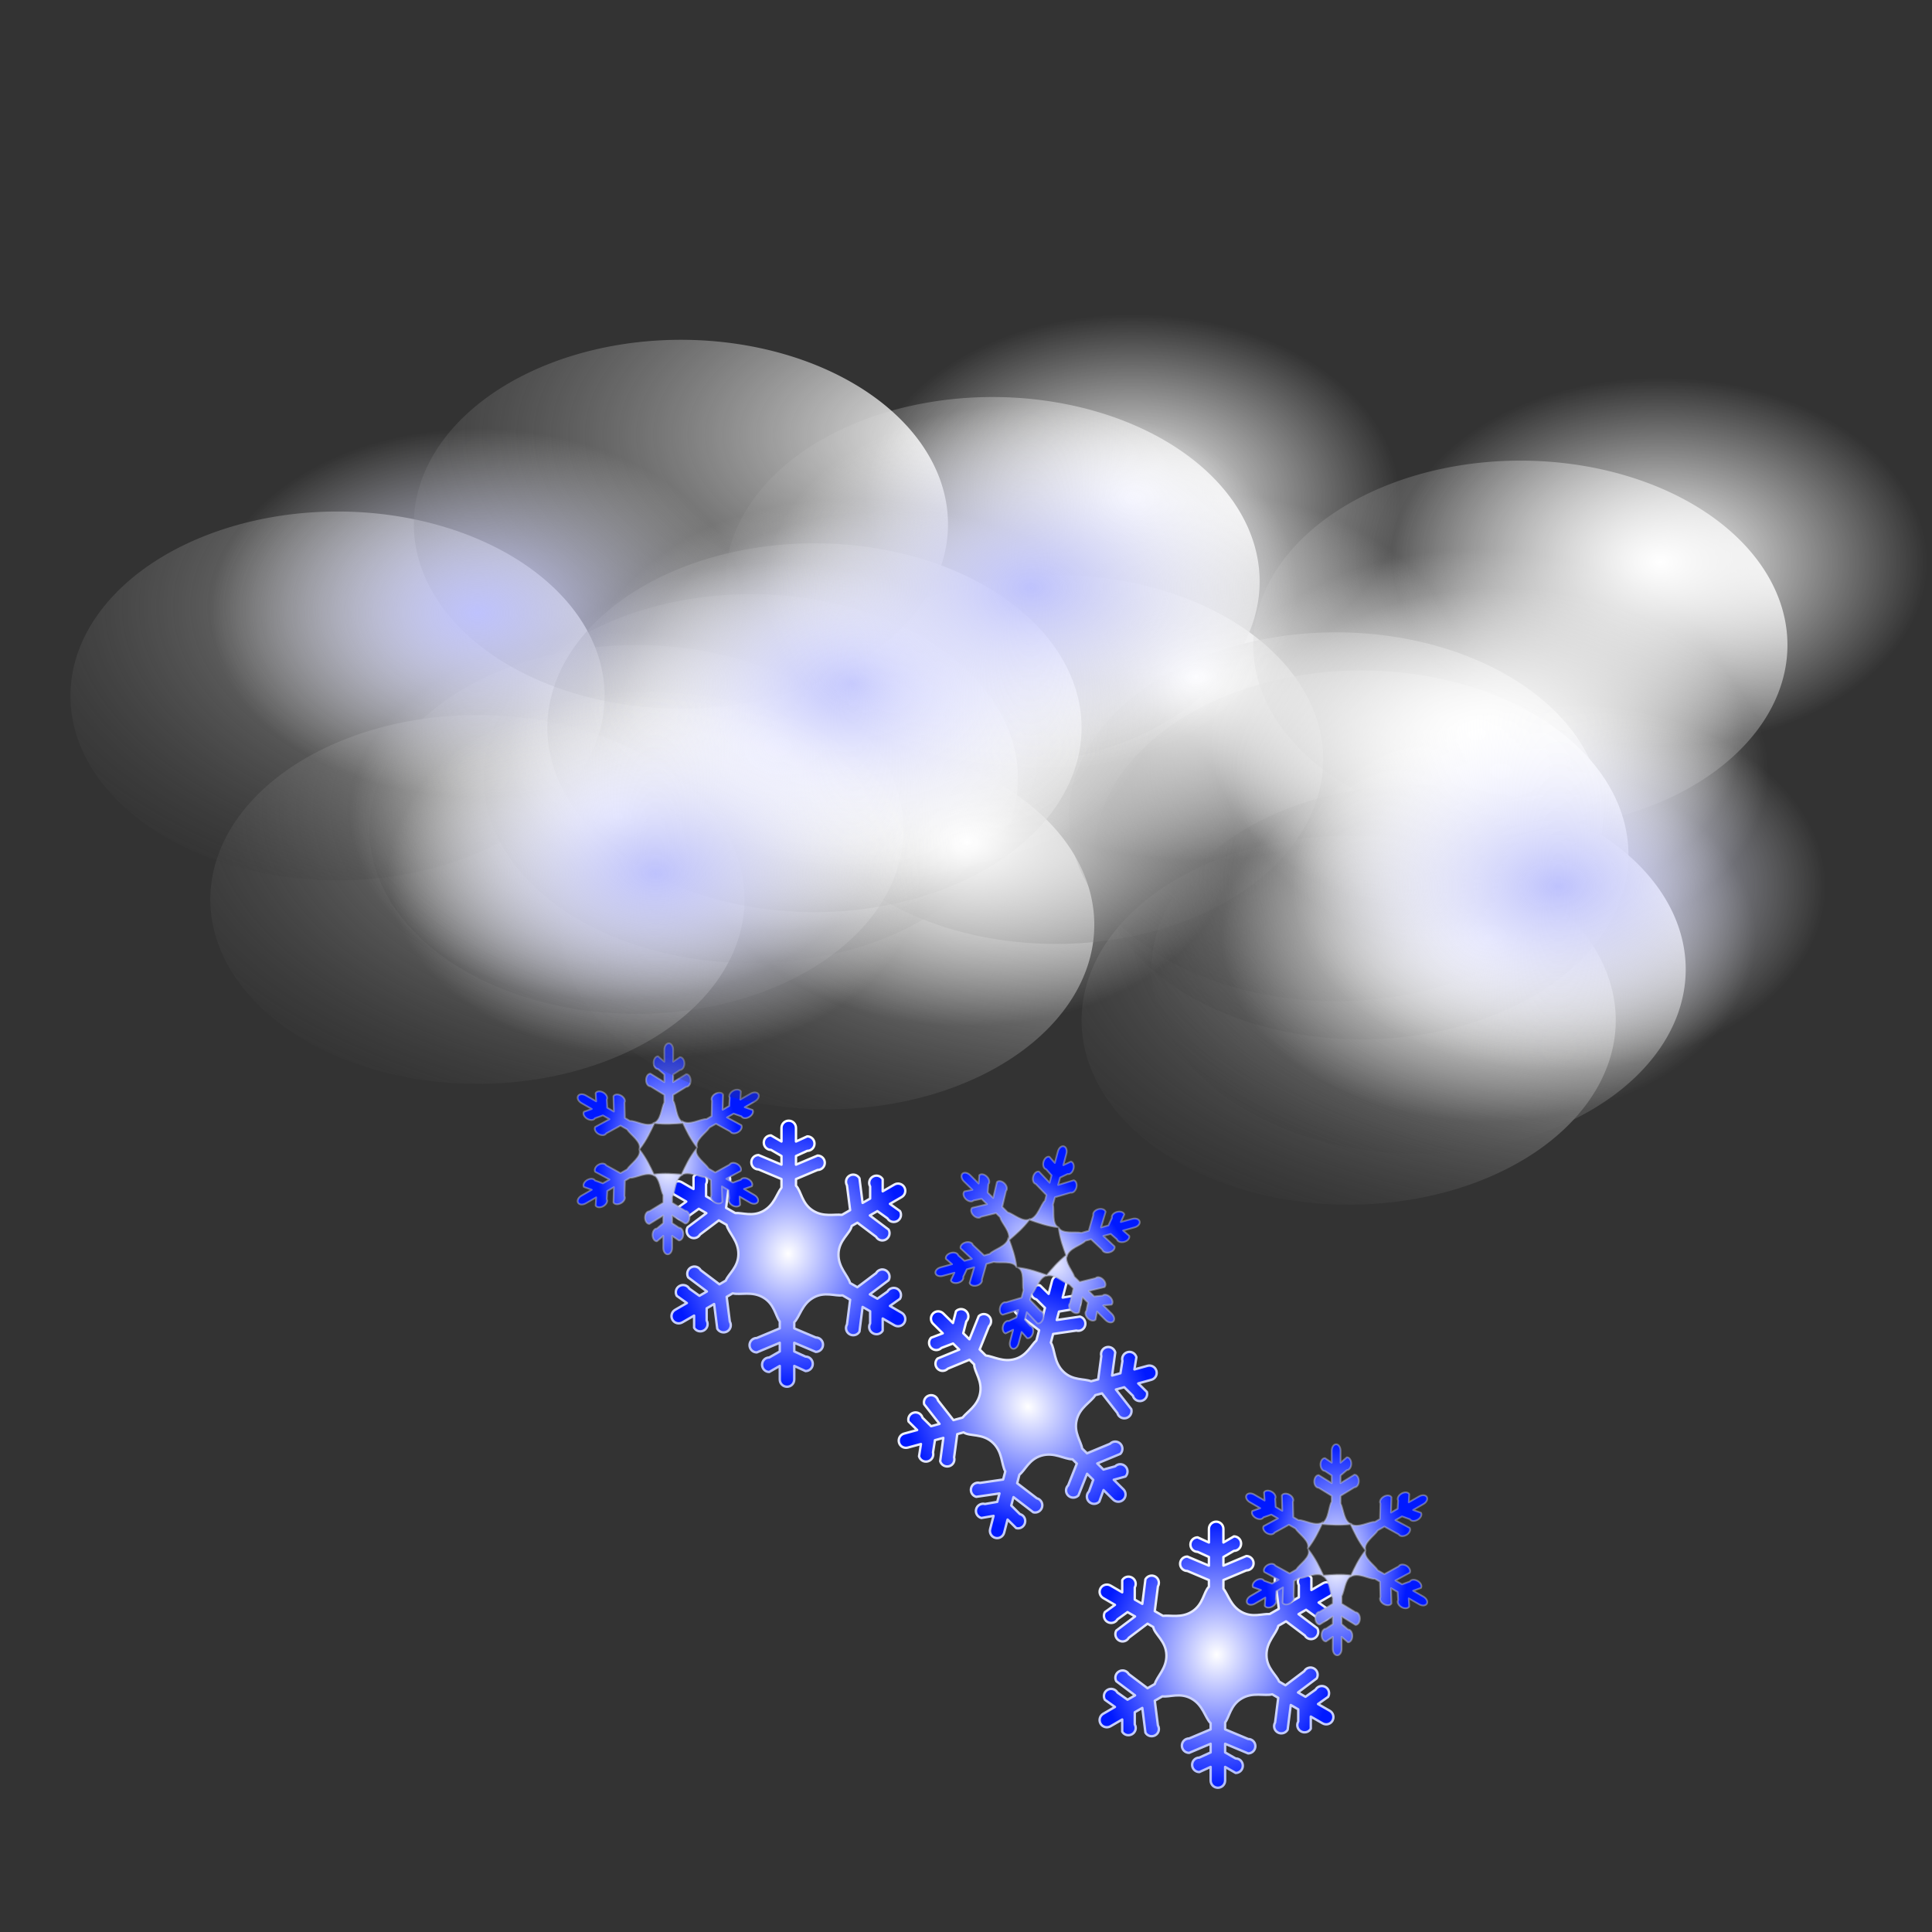 <?xml version="1.0" encoding="UTF-8" standalone="no"?>
<!-- Created with Inkscape (http://www.inkscape.org/) -->

<svg
   xmlns:dc="http://purl.org/dc/elements/1.1/"
   xmlns:cc="http://creativecommons.org/ns#"
   xmlns:rdf="http://www.w3.org/1999/02/22-rdf-syntax-ns#"
   xmlns:svg="http://www.w3.org/2000/svg"
   xmlns="http://www.w3.org/2000/svg"
   xmlns:xlink="http://www.w3.org/1999/xlink"
   xmlns:sodipodi="http://sodipodi.sourceforge.net/DTD/sodipodi-0.dtd"
   xmlns:inkscape="http://www.inkscape.org/namespaces/inkscape"
   width="256"
   height="256"
   id="svg2"
   sodipodi:version="0.32"
   inkscape:version="0.91 r13725"
   sodipodi:docname="weather-snow.svg"
   inkscape:output_extension="org.inkscape.output.svg.inkscape"
   version="1.1">
  <rect width="100%" height="100%" fill="#333333" stroke="none"/>
  <defs
     id="defs4">
    <linearGradient
       inkscape:collect="always"
       id="linearGradient3581">
      <stop
         id="stop3583"
         stop-color="#878998"
         stop-opacity="1" />
      <stop
         offset="1"
         id="stop3585"
         stop-color="#c1c3d6"
         stop-opacity="0.466" />
    </linearGradient>
    <linearGradient
       id="linearGradient3578">
      <stop
         id="stop3580"
         stop-color="#000000"
         stop-opacity="1" />
      <stop
         offset="1"
         id="stop3582"
         stop-color="#fffcfc"
         stop-opacity="1" />
    </linearGradient>
    <radialGradient
       r="49.544"
       fy="56.625"
       fx="59.14"
       cy="56.625"
       cx="59.14"
       gradientTransform="matrix(0.466,0,0,0.769,12.521,4.695)"
       gradientUnits="userSpaceOnUse"
       id="radialGradient2845"
       xlink:href="#linearGradient2796"
       inkscape:collect="always" />
    <radialGradient
       gradientUnits="userSpaceOnUse"
       gradientTransform="matrix(0.769,0,0,0.871,33.129,28.803)"
       r="49.544"
       fy="56.625"
       fx="59.14"
       cy="56.625"
       cx="59.14"
       id="radialGradient2802"
       xlink:href="#linearGradient2796"
       inkscape:collect="always" />
    <linearGradient
       gradientTransform="matrix(0.769,0,0,0.769,33.129,34.624)"
       gradientUnits="userSpaceOnUse"
       y2="-0.963"
       x2="59.14"
       y1="115.18"
       x1="59.14"
       id="linearGradient2794"
       xlink:href="#linearGradient2788"
       inkscape:collect="always" />
    <linearGradient
       id="linearGradient2788"
       inkscape:collect="always">
      <stop
         id="stop2790"
         stop-color="#b1bbf9"
         stop-opacity="1" />
      <stop
         id="stop2792"
         offset="1"
         stop-color="white"
         stop-opacity="1" />
    </linearGradient>
    <linearGradient
       id="linearGradient2796"
       inkscape:collect="always">
      <stop
         id="stop2798"
         stop-color="white"
         stop-opacity="1" />
      <stop
         id="stop2800"
         offset="1"
         stop-color="#0019ff"
         stop-opacity="1" />
    </linearGradient>
    <linearGradient
       inkscape:collect="always"
       xlink:href="#linearGradient3581"
       id="linearGradient3024"
       gradientUnits="userSpaceOnUse"
       x1="236.08"
       y1="153.1"
       x2="42.39"
       y2="11.572" />
    <linearGradient
       id="linearGradient3731"
       inkscape:collect="always">
      <stop
         id="stop3733"
         stop-color="white"
         stop-opacity="1" />
      <stop
         id="stop3735"
         offset="1"
         stop-color="white"
         stop-opacity="0" />
    </linearGradient>
    <linearGradient
       inkscape:collect="always"
       id="linearGradient3817">
      <stop
         id="stop3819"
         stop-color="#bec2fd"
         stop-opacity="1" />
      <stop
         offset="1"
         id="stop3821"
         stop-color="white"
         stop-opacity="0" />
    </linearGradient>
    <linearGradient
       id="linearGradient3993">
      <stop
         id="stop3995"
         stop-color="white"
         stop-opacity="1" />
      <stop
         id="stop3997"
         offset="1"
         stop-color="black"
         stop-opacity="0" />
    </linearGradient>
    <radialGradient
       inkscape:collect="always"
       xlink:href="#linearGradient3993"
       id="radialGradient5714"
       gradientUnits="userSpaceOnUse"
       gradientTransform="matrix(1,0,0,0.496,0,11.517)"
       cx="56.13"
       cy="22.867"
       fx="56.13"
       fy="22.867"
       r="37.509" />
    <radialGradient
       inkscape:collect="always"
       xlink:href="#linearGradient3731"
       id="radialGradient5772"
       gradientUnits="userSpaceOnUse"
       gradientTransform="matrix(1,0,0,0.69,0,8.264)"
       cx="42.984"
       cy="26.7"
       fx="42.984"
       fy="26.7"
       r="11.499" />
    <radialGradient
       inkscape:collect="always"
       xlink:href="#linearGradient3817"
       id="radialGradient5810"
       gradientUnits="userSpaceOnUse"
       gradientTransform="matrix(1,0,0,0.69,0,8.264)"
       cx="42.984"
       cy="26.7"
       fx="42.984"
       fy="26.7"
       r="11.499" />
  </defs>
  <sodipodi:namedview
     id="base"
     pagecolor="#ffffff"
     bordercolor="#666666"
     borderopacity="1.0"
     inkscape:pageopacity="0.0"
     inkscape:pageshadow="2"
     inkscape:zoom="2.0703125"
     inkscape:cx="128"
     inkscape:cy="72.302586"
     inkscape:document-units="px"
     inkscape:current-layer="layer1"
     width="256"
     height="256"
     inkscape:window-width="1920"
     inkscape:window-height="1056"
     inkscape:window-x="0"
     inkscape:window-y="0"
     showgrid="false"
     inkscape:window-maximized="1" />
  <g
     inkscape:label="1. réteg"
     inkscape:groupmode="layer"
     id="layer1">
    <g
       id="g3082"
       transform="translate(5.796,-12.558)">
      <g
         transform="matrix(0.412,0,0,0.412,66.256,146.487)"
         id="g3020">
        <path
           inkscape:connector-curvature="0"
           d="m 78.784,35.356 c -1.288,0 -2.33,1.042 -2.33,2.33 l 0,4.371 -3.386,-1.969 c -1.288,0 -2.306,1.042 -2.306,2.33 -8e-6,1.288 1.018,2.33 2.306,2.33 l 3.386,1.969 0,2.786 -7.373,-3.098 c -1.288,0 -2.33,1.042 -2.33,2.33 0,1.288 1.042,2.306 2.33,2.306 l 7.373,3.098 0,2.762 c -1.547,1.97 -2.332,5.553 -5.836,7.493 -3.479,1.926 -6.709,0.514 -9.03,0.672 l -2.954,-1.681 1.009,-7.949 c 0.644,-1.115 0.275,-2.526 -0.841,-3.17 -0.418,-0.241 -0.873,-0.344 -1.321,-0.312 -0.746,0.053 -1.447,0.48 -1.849,1.177 l -1.009,7.925 -2.426,-1.393 0,-3.891 c 0.644,-1.115 0.251,-2.526 -0.865,-3.17 -1.115,-0.644 -2.526,-0.275 -3.17,0.841 l 0,3.891 -3.77,-2.185 c -1.115,-0.644 -2.55,-0.251 -3.194,0.865 -0.644,1.115 -0.251,2.526 0.865,3.17 l 3.77,2.185 -3.242,2.33 c -0.644,1.115 -0.275,2.526 0.841,3.17 1.115,0.644 2.55,0.275 3.194,-0.841 l 3.242,-2.33 2.426,1.393 -6.028,4.539 c -0.644,1.115 -0.251,2.55 0.865,3.194 1.115,0.644 2.502,0.251 3.146,-0.865 l 6.028,-4.539 2.498,1.441 c 0.585,2.535 3.874,5.086 3.795,9.486 -0.075,4.155 -3.168,6.246 -4.059,8.43 l -2.041,1.201 -6.028,-4.539 c -0.644,-1.115 -2.055,-1.508 -3.17,-0.865 -1.115,0.644 -1.484,2.079 -0.841,3.194 l 6.004,4.515 -2.402,1.393 -3.242,-2.306 c -0.644,-1.115 -2.079,-1.484 -3.194,-0.841 -1.115,0.644 -1.484,2.055 -0.841,3.17 l 3.242,2.306 -3.795,2.185 c -1.115,0.644 -1.484,2.079 -0.841,3.194 0.644,1.115 2.055,1.484 3.17,0.841 l 3.795,-2.185 0,3.915 c 0.644,1.115 2.055,1.484 3.17,0.841 1.115,-0.644 1.508,-2.055 0.865,-3.17 l 0,-3.915 2.402,-1.393 1.009,7.949 c 0.644,1.115 2.079,1.508 3.194,0.865 1.115,-0.644 1.484,-2.055 0.841,-3.17 l -1.009,-7.949 1.921,-1.129 c 2.495,0.618 6.253,-0.812 9.919,1.393 3.521,2.118 3.832,5.777 5.235,7.661 l 0,2.209 -7.397,3.098 c -1.288,0 -2.33,1.018 -2.33,2.306 0,1.288 1.042,2.33 2.33,2.33 l 7.397,-3.098 0,2.786 -3.386,1.945 c -1.288,0 -2.306,1.042 -2.306,2.33 -8e-6,1.288 1.018,2.33 2.306,2.33 l 3.386,-1.945 0,4.371 c 0,1.288 1.042,2.33 2.33,2.33 1.288,0 2.33,-1.042 2.33,-2.33 l 0,-4.371 3.626,1.657 c 1.288,0 2.33,-1.042 2.33,-2.33 0,-1.288 -1.042,-2.33 -2.33,-2.33 l -3.626,-1.657 0,-2.786 6.917,2.93 c 1.288,-10e-6 2.33,-1.042 2.33,-2.33 0,-1.288 -1.042,-2.306 -2.33,-2.306 l -6.917,-2.93 0,-1.969 c 1.817,-1.831 2.421,-5.835 6.196,-7.925 3.63,-2.01 6.983,-0.408 9.318,-0.72 l 2.45,1.417 -1.009,7.925 c -0.644,1.115 -0.275,2.526 0.841,3.17 1.115,0.644 2.526,0.275 3.17,-0.841 l 1.009,-7.949 2.426,1.393 0,3.915 c -0.644,1.115 -0.251,2.502 0.865,3.146 1.115,0.644 2.526,0.299 3.17,-0.817 l 0,-3.915 3.771,2.185 c 1.115,0.644 2.55,0.275 3.194,-0.841 0.644,-1.115 0.251,-2.55 -0.865,-3.194 l -3.771,-2.185 3.242,-2.306 c 0.644,-1.115 0.275,-2.55 -0.841,-3.194 -1.115,-0.644 -2.55,-0.251 -3.194,0.865 l -3.242,2.306 -2.426,-1.393 6.028,-4.539 c 0.644,-1.115 0.251,-2.526 -0.865,-3.17 -1.115,-0.644 -2.502,-0.251 -3.146,0.865 l -6.028,4.539 -2.33,-1.345 c -0.714,-2.47 -3.823,-4.994 -3.746,-9.27 0.082,-4.56 3.797,-6.643 4.251,-9.078 l 1.825,-1.057 6.028,4.539 c 0.644,1.115 2.031,1.508 3.146,0.865 1.115,-0.644 1.508,-2.079 0.865,-3.194 l -6.028,-4.539 2.426,-1.393 3.242,2.33 c 0.644,1.115 2.079,1.484 3.194,0.841 1.115,-0.644 1.484,-2.055 0.841,-3.17 l -3.242,-2.33 3.771,-2.185 c 1.115,-0.644 1.508,-2.055 0.865,-3.17 -0.644,-1.115 -2.079,-1.508 -3.194,-0.865 l -3.771,2.185 0,-3.891 c -0.644,-1.115 -2.055,-1.484 -3.17,-0.841 -1.115,0.644 -1.508,2.055 -0.865,3.17 l 0,3.891 -2.426,1.393 -1.009,-7.925 c -0.644,-1.115 -2.055,-1.508 -3.17,-0.865 -1.115,0.644 -1.484,2.055 -0.841,3.17 l 1.009,7.949 -2.642,1.513 c -2.463,-0.255 -5.856,0.723 -9.174,-1.273 -3.805,-2.289 -3.859,-6.392 -5.596,-8.093 l 0,-2.137 6.941,-2.93 c 1.288,0 2.33,-1.018 2.33,-2.306 0,-1.288 -1.042,-2.33 -2.33,-2.33 l -6.941,2.93 0,-2.786 3.626,-1.657 c 1.288,0 2.33,-1.042 2.33,-2.33 -8e-6,-1.288 -1.042,-2.33 -2.33,-2.33 l -3.626,1.657 0,-4.371 c 0,-1.288 -1.042,-2.33 -2.33,-2.33 z"
           id="path1873"
           stroke-opacity="1"
           fill="url(#radialGradient2802)"
           stroke="url(#linearGradient2794)"
           stroke-linejoin="round"
           fill-opacity="1"
           stroke-linecap="round"
           stroke-width="0.769"
           stroke-miterlimit="4" />
        <path
           inkscape:connector-curvature="0"
           d="m 40.208,10.473 c -0.781,0 -1.425,0.933 -1.425,2.07 l 0,3.855 -2.04,-1.74 c -0.781,-1e-6 -1.41,0.918 -1.41,2.055 -5e-6,1.137 0.629,2.055 1.41,2.055 l 2.04,1.74 0,2.46 -4.47,-2.73 c -0.781,0 -1.41,0.918 -1.41,2.055 0,1.137 0.629,2.025 1.41,2.025 l 4.47,2.745 0,2.43 c -0.938,1.74 -1.113,6.198 -3.525,6.614 0.083,0.011 0.158,0.019 0.24,0.03 -2.281,1.502 -5.973,-0.863 -7.769,-0.705 L 26.094,34.487 25.959,29.537 c 0.39,-0.676 -0.08,-1.666 -1.065,-2.235 -0.985,-0.568 -2.084,-0.481 -2.475,0.195 l 0.135,4.935 -2.13,-1.23 -0.165,-2.625 c 0.39,-0.676 -0.095,-1.696 -1.08,-2.265 -0.985,-0.568 -2.099,-0.481 -2.49,0.195 l 0.165,2.64 -3.345,-1.92 c -0.985,-0.568 -2.084,-0.481 -2.475,0.195 -0.39,0.676 0.08,1.681 1.065,2.25 l 3.345,1.92 -2.535,0.915 c -0.39,0.676 0.095,1.666 1.08,2.235 0.985,0.568 2.099,0.496 2.49,-0.18 l 2.535,-0.915 2.13,1.23 -4.605,2.505 c -0.39,0.676 0.08,1.681 1.065,2.25 0.985,0.568 2.084,0.481 2.475,-0.195 l 4.605,-2.505 2.115,1.215 c 1.037,1.682 4.805,4.078 3.96,6.375 2.393,-3.084 3.471,-5.624 4.815,-8.384 3.634,0.461 6.28,0.179 9.194,-0.03 1.227,2.548 2.313,4.954 4.545,7.829 -0.845,-2.297 2.922,-4.692 3.96,-6.375 l 2.115,-1.215 4.605,2.505 c 0.39,0.676 1.49,0.778 2.475,0.21 0.985,-0.568 1.455,-1.574 1.065,-2.25 l -4.605,-2.505 2.13,-1.23 2.535,0.9 c 0.39,0.676 1.49,0.748 2.475,0.18 0.985,-0.568 1.485,-1.559 1.095,-2.235 l -2.535,-0.9 3.345,-1.935 c 0.985,-0.568 1.455,-1.574 1.065,-2.25 C 68.645,26.161 67.53,26.074 66.545,26.642 l -3.33,1.92 0.165,-2.625 c -0.39,-0.676 -1.505,-0.763 -2.49,-0.195 -0.985,0.568 -1.47,1.574 -1.08,2.25 l -0.165,2.64 -2.13,1.23 0.135,-4.95 c -0.39,-0.676 -1.505,-0.763 -2.49,-0.195 -0.985,0.568 -1.44,1.574 -1.05,2.25 l -0.135,4.935 -1.635,0.945 c -1.827,-0.161 -5.619,2.295 -7.889,0.63 0.069,0.142 0.142,0.279 0.21,0.42 -2.209,-1.371 -2.041,-5.514 -3.045,-6.944 l 0,-1.89 4.2,-2.595 c 0.781,0 1.425,-0.888 1.425,-2.025 0,-1.137 -0.644,-2.055 -1.425,-2.055 l -4.2,2.58 0,-2.46 2.19,-1.455 c 0.781,-10e-7 1.425,-0.933 1.425,-2.07 -5e-6,-1.137 -0.644,-2.055 -1.425,-2.055 l -2.19,1.47 0,-3.855 c 0,-1.137 -0.629,-2.07 -1.41,-2.07 z m 8.879,33.942 c -2.36,3.041 -3.451,5.549 -4.77,8.264 -2.826,-0.205 -5.426,-0.469 -8.924,-0.045 -1.26,-2.61 -2.355,-5.057 -4.635,-7.994 0.845,2.297 -2.922,4.692 -3.96,6.375 l -2.115,1.215 -4.605,-2.505 c -0.39,-0.676 -1.49,-0.778 -2.475,-0.21 -0.985,0.568 -1.455,1.589 -1.065,2.265 l 4.605,2.505 -2.13,1.23 -2.535,-0.915 C 16.089,53.924 14.974,53.852 13.99,54.42 13.005,54.988 12.519,55.979 12.91,56.655 l 2.535,0.915 -3.345,1.92 c -0.985,0.568 -1.455,1.574 -1.065,2.25 0.39,0.676 1.49,0.763 2.475,0.195 l 3.345,-1.92 -0.165,2.625 c 0.39,0.676 1.505,0.763 2.49,0.195 0.985,-0.568 1.47,-1.574 1.08,-2.25 l 0.165,-2.625 2.13,-1.23 -0.135,4.935 c 0.39,0.676 1.49,0.763 2.475,0.195 0.985,-0.568 1.455,-1.574 1.065,-2.25 l 0.135,-4.935 1.635,-0.945 c 1.827,0.161 5.619,-2.295 7.889,-0.63 -0.028,-0.057 -0.062,-0.108 -0.09,-0.165 1.82,1.021 2.062,4.802 2.91,6.375 l 0,2.43 -4.47,2.745 c -0.781,-5e-6 -1.41,0.888 -1.41,2.025 0,1.137 0.629,2.055 1.41,2.055 l 4.47,-2.73 0,2.46 -2.055,1.74 c -0.781,0 -1.395,0.918 -1.395,2.055 0,1.137 0.614,2.055 1.395,2.055 l 2.055,-1.74 0,3.87 c -5e-6,1.137 0.629,2.055 1.41,2.055 0.781,0 1.425,-0.918 1.425,-2.055 l 0,-3.87 2.19,1.47 c 0.781,0 1.41,-0.918 1.41,-2.055 0,-1.137 -0.629,-2.055 -1.41,-2.055 l -2.19,-1.47 0,-2.46 4.2,2.595 c 0.781,0 1.41,-0.933 1.41,-2.07 0,-1.137 -0.629,-2.025 -1.41,-2.025 l -4.2,-2.595 0,-1.875 c 1.053,-1.502 0.813,-6.021 3.39,-7.154 -0.061,-0.004 -0.119,-0.011 -0.18,-0.015 2.29,-1.311 5.861,0.965 7.619,0.81 l 1.635,0.945 0.135,4.935 c -0.39,0.676 0.08,1.666 1.065,2.235 0.985,0.568 2.099,0.481 2.49,-0.195 l -0.135,-4.935 2.13,1.23 0.165,2.64 c -0.39,0.676 0.08,1.681 1.065,2.25 0.985,0.568 2.099,0.481 2.49,-0.195 l -0.165,-2.64 3.345,1.935 c 0.985,0.568 2.099,0.481 2.49,-0.195 0.39,-0.676 -0.095,-1.681 -1.08,-2.25 l -3.345,-1.935 2.535,-0.9 c 0.39,-0.676 -0.095,-1.681 -1.08,-2.25 -0.984,-0.568 -2.084,-0.496 -2.475,0.18 l -2.535,0.915 -2.13,-1.23 4.605,-2.505 c 0.39,-0.676 -0.095,-1.681 -1.08,-2.25 -0.985,-0.568 -2.084,-0.466 -2.475,0.21 L 55.146,52.005 53.047,50.775 c -1.037,-1.682 -4.805,-4.063 -3.96,-6.36 z"
           id="path2804"
           stroke-opacity="1"
           fill="url(#radialGradient2845)"
           stroke="url(#linearGradient3024)"
           stroke-linejoin="round"
           fill-opacity="1"
           stroke-linecap="round"
           stroke-width="0.562"
           stroke-miterlimit="4" />
      </g>
      <g
         id="g3026"
         transform="matrix(-0.412,0,0,0.412,198.922,149.869)">
        <path
           inkscape:connector-curvature="0"
           id="path3028"
           d="m 78.784,35.356 c -1.288,0 -2.33,1.042 -2.33,2.33 l 0,4.371 -3.386,-1.969 c -1.288,0 -2.306,1.042 -2.306,2.33 -8e-6,1.288 1.018,2.33 2.306,2.33 l 3.386,1.969 0,2.786 -7.373,-3.098 c -1.288,0 -2.33,1.042 -2.33,2.33 0,1.288 1.042,2.306 2.33,2.306 l 7.373,3.098 0,2.762 c -1.547,1.97 -2.332,5.553 -5.836,7.493 -3.479,1.926 -6.709,0.514 -9.03,0.672 l -2.954,-1.681 1.009,-7.949 c 0.644,-1.115 0.275,-2.526 -0.841,-3.17 -0.418,-0.241 -0.873,-0.344 -1.321,-0.312 -0.746,0.053 -1.447,0.48 -1.849,1.177 l -1.009,7.925 -2.426,-1.393 0,-3.891 c 0.644,-1.115 0.251,-2.526 -0.865,-3.17 -1.115,-0.644 -2.526,-0.275 -3.17,0.841 l 0,3.891 -3.77,-2.185 c -1.115,-0.644 -2.55,-0.251 -3.194,0.865 -0.644,1.115 -0.251,2.526 0.865,3.17 l 3.77,2.185 -3.242,2.33 c -0.644,1.115 -0.275,2.526 0.841,3.17 1.115,0.644 2.55,0.275 3.194,-0.841 l 3.242,-2.33 2.426,1.393 -6.028,4.539 c -0.644,1.115 -0.251,2.55 0.865,3.194 1.115,0.644 2.502,0.251 3.146,-0.865 l 6.028,-4.539 2.498,1.441 c 0.585,2.535 3.874,5.086 3.795,9.486 -0.075,4.155 -3.168,6.246 -4.059,8.43 l -2.041,1.201 -6.028,-4.539 c -0.644,-1.115 -2.055,-1.508 -3.17,-0.865 -1.115,0.644 -1.484,2.079 -0.841,3.194 l 6.004,4.515 -2.402,1.393 -3.242,-2.306 c -0.644,-1.115 -2.079,-1.484 -3.194,-0.841 -1.115,0.644 -1.484,2.055 -0.841,3.17 l 3.242,2.306 -3.795,2.185 c -1.115,0.644 -1.484,2.079 -0.841,3.194 0.644,1.115 2.055,1.484 3.17,0.841 l 3.795,-2.185 0,3.915 c 0.644,1.115 2.055,1.484 3.17,0.841 1.115,-0.644 1.508,-2.055 0.865,-3.17 l 0,-3.915 2.402,-1.393 1.009,7.949 c 0.644,1.115 2.079,1.508 3.194,0.865 1.115,-0.644 1.484,-2.055 0.841,-3.17 l -1.009,-7.949 1.921,-1.129 c 2.495,0.618 6.253,-0.812 9.919,1.393 3.521,2.118 3.832,5.777 5.235,7.661 l 0,2.209 -7.397,3.098 c -1.288,0 -2.33,1.018 -2.33,2.306 0,1.288 1.042,2.33 2.33,2.33 l 7.397,-3.098 0,2.786 -3.386,1.945 c -1.288,0 -2.306,1.042 -2.306,2.33 -8e-6,1.288 1.018,2.33 2.306,2.33 l 3.386,-1.945 0,4.371 c 0,1.288 1.042,2.33 2.33,2.33 1.288,0 2.33,-1.042 2.33,-2.33 l 0,-4.371 3.626,1.657 c 1.288,0 2.33,-1.042 2.33,-2.33 0,-1.288 -1.042,-2.33 -2.33,-2.33 l -3.626,-1.657 0,-2.786 6.917,2.93 c 1.288,-10e-6 2.33,-1.042 2.33,-2.33 0,-1.288 -1.042,-2.306 -2.33,-2.306 l -6.917,-2.93 0,-1.969 c 1.817,-1.831 2.421,-5.835 6.196,-7.925 3.63,-2.01 6.983,-0.408 9.318,-0.72 l 2.45,1.417 -1.009,7.925 c -0.644,1.115 -0.275,2.526 0.841,3.17 1.115,0.644 2.526,0.275 3.17,-0.841 l 1.009,-7.949 2.426,1.393 0,3.915 c -0.644,1.115 -0.251,2.502 0.865,3.146 1.115,0.644 2.526,0.299 3.17,-0.817 l 0,-3.915 3.771,2.185 c 1.115,0.644 2.55,0.275 3.194,-0.841 0.644,-1.115 0.251,-2.55 -0.865,-3.194 l -3.771,-2.185 3.242,-2.306 c 0.644,-1.115 0.275,-2.55 -0.841,-3.194 -1.115,-0.644 -2.55,-0.251 -3.194,0.865 l -3.242,2.306 -2.426,-1.393 6.028,-4.539 c 0.644,-1.115 0.251,-2.526 -0.865,-3.17 -1.115,-0.644 -2.502,-0.251 -3.146,0.865 l -6.028,4.539 -2.33,-1.345 c -0.714,-2.47 -3.823,-4.994 -3.746,-9.27 0.082,-4.56 3.797,-6.643 4.251,-9.078 l 1.825,-1.057 6.028,4.539 c 0.644,1.115 2.031,1.508 3.146,0.865 1.115,-0.644 1.508,-2.079 0.865,-3.194 l -6.028,-4.539 2.426,-1.393 3.242,2.33 c 0.644,1.115 2.079,1.484 3.194,0.841 1.115,-0.644 1.484,-2.055 0.841,-3.17 l -3.242,-2.33 3.771,-2.185 c 1.115,-0.644 1.508,-2.055 0.865,-3.17 -0.644,-1.115 -2.079,-1.508 -3.194,-0.865 l -3.771,2.185 0,-3.891 c -0.644,-1.115 -2.055,-1.484 -3.17,-0.841 -1.115,0.644 -1.508,2.055 -0.865,3.17 l 0,3.891 -2.426,1.393 -1.009,-7.925 c -0.644,-1.115 -2.055,-1.508 -3.17,-0.865 -1.115,0.644 -1.484,2.055 -0.841,3.17 l 1.009,7.949 -2.642,1.513 c -2.463,-0.255 -5.856,0.723 -9.174,-1.273 -3.805,-2.289 -3.859,-6.392 -5.596,-8.093 l 0,-2.137 6.941,-2.93 c 1.288,0 2.33,-1.018 2.33,-2.306 0,-1.288 -1.042,-2.33 -2.33,-2.33 l -6.941,2.93 0,-2.786 3.626,-1.657 c 1.288,0 2.33,-1.042 2.33,-2.33 -8e-6,-1.288 -1.042,-2.33 -2.33,-2.33 l -3.626,1.657 0,-4.371 c 0,-1.288 -1.042,-2.33 -2.33,-2.33 z"
           stroke-opacity="1"
           fill="url(#radialGradient2802)"
           stroke="url(#linearGradient2794)"
           stroke-linejoin="round"
           fill-opacity="1"
           stroke-linecap="round"
           stroke-width="0.769"
           stroke-miterlimit="4" />
        <path
           inkscape:connector-curvature="0"
           id="path3030"
           d="m 40.208,10.473 c -0.781,0 -1.425,0.933 -1.425,2.07 l 0,3.855 -2.04,-1.74 c -0.781,-1e-6 -1.41,0.918 -1.41,2.055 -5e-6,1.137 0.629,2.055 1.41,2.055 l 2.04,1.74 0,2.46 -4.47,-2.73 c -0.781,0 -1.41,0.918 -1.41,2.055 0,1.137 0.629,2.025 1.41,2.025 l 4.47,2.745 0,2.43 c -0.938,1.74 -1.113,6.198 -3.525,6.614 0.083,0.011 0.158,0.019 0.24,0.03 -2.281,1.502 -5.973,-0.863 -7.769,-0.705 L 26.094,34.487 25.959,29.537 c 0.39,-0.676 -0.08,-1.666 -1.065,-2.235 -0.985,-0.568 -2.084,-0.481 -2.475,0.195 l 0.135,4.935 -2.13,-1.23 -0.165,-2.625 c 0.39,-0.676 -0.095,-1.696 -1.08,-2.265 -0.985,-0.568 -2.099,-0.481 -2.49,0.195 l 0.165,2.64 -3.345,-1.92 c -0.985,-0.568 -2.084,-0.481 -2.475,0.195 -0.39,0.676 0.08,1.681 1.065,2.25 l 3.345,1.92 -2.535,0.915 c -0.39,0.676 0.095,1.666 1.08,2.235 0.985,0.568 2.099,0.496 2.49,-0.18 l 2.535,-0.915 2.13,1.23 -4.605,2.505 c -0.39,0.676 0.08,1.681 1.065,2.25 0.985,0.568 2.084,0.481 2.475,-0.195 l 4.605,-2.505 2.115,1.215 c 1.037,1.682 4.805,4.078 3.96,6.375 2.393,-3.084 3.471,-5.624 4.815,-8.384 3.634,0.461 6.28,0.179 9.194,-0.03 1.227,2.548 2.313,4.954 4.545,7.829 -0.845,-2.297 2.922,-4.692 3.96,-6.375 l 2.115,-1.215 4.605,2.505 c 0.39,0.676 1.49,0.778 2.475,0.21 0.985,-0.568 1.455,-1.574 1.065,-2.25 l -4.605,-2.505 2.13,-1.23 2.535,0.9 c 0.39,0.676 1.49,0.748 2.475,0.18 0.985,-0.568 1.485,-1.559 1.095,-2.235 l -2.535,-0.9 3.345,-1.935 c 0.985,-0.568 1.455,-1.574 1.065,-2.25 C 68.645,26.161 67.53,26.074 66.545,26.642 l -3.33,1.92 0.165,-2.625 c -0.39,-0.676 -1.505,-0.763 -2.49,-0.195 -0.985,0.568 -1.47,1.574 -1.08,2.25 l -0.165,2.64 -2.13,1.23 0.135,-4.95 c -0.39,-0.676 -1.505,-0.763 -2.49,-0.195 -0.985,0.568 -1.44,1.574 -1.05,2.25 l -0.135,4.935 -1.635,0.945 c -1.827,-0.161 -5.619,2.295 -7.889,0.63 0.069,0.142 0.142,0.279 0.21,0.42 -2.209,-1.371 -2.041,-5.514 -3.045,-6.944 l 0,-1.89 4.2,-2.595 c 0.781,0 1.425,-0.888 1.425,-2.025 0,-1.137 -0.644,-2.055 -1.425,-2.055 l -4.2,2.58 0,-2.46 2.19,-1.455 c 0.781,-10e-7 1.425,-0.933 1.425,-2.07 -5e-6,-1.137 -0.644,-2.055 -1.425,-2.055 l -2.19,1.47 0,-3.855 c 0,-1.137 -0.629,-2.07 -1.41,-2.07 z m 8.879,33.942 c -2.36,3.041 -3.451,5.549 -4.77,8.264 -2.826,-0.205 -5.426,-0.469 -8.924,-0.045 -1.26,-2.61 -2.355,-5.057 -4.635,-7.994 0.845,2.297 -2.922,4.692 -3.96,6.375 l -2.115,1.215 -4.605,-2.505 c -0.39,-0.676 -1.49,-0.778 -2.475,-0.21 -0.985,0.568 -1.455,1.589 -1.065,2.265 l 4.605,2.505 -2.13,1.23 -2.535,-0.915 C 16.089,53.924 14.974,53.852 13.99,54.42 13.005,54.988 12.519,55.979 12.91,56.655 l 2.535,0.915 -3.345,1.92 c -0.985,0.568 -1.455,1.574 -1.065,2.25 0.39,0.676 1.49,0.763 2.475,0.195 l 3.345,-1.92 -0.165,2.625 c 0.39,0.676 1.505,0.763 2.49,0.195 0.985,-0.568 1.47,-1.574 1.08,-2.25 l 0.165,-2.625 2.13,-1.23 -0.135,4.935 c 0.39,0.676 1.49,0.763 2.475,0.195 0.985,-0.568 1.455,-1.574 1.065,-2.25 l 0.135,-4.935 1.635,-0.945 c 1.827,0.161 5.619,-2.295 7.889,-0.63 -0.028,-0.057 -0.062,-0.108 -0.09,-0.165 1.82,1.021 2.062,4.802 2.91,6.375 l 0,2.43 -4.47,2.745 c -0.781,-5e-6 -1.41,0.888 -1.41,2.025 0,1.137 0.629,2.055 1.41,2.055 l 4.47,-2.73 0,2.46 -2.055,1.74 c -0.781,0 -1.395,0.918 -1.395,2.055 0,1.137 0.614,2.055 1.395,2.055 l 2.055,-1.74 0,3.87 c -5e-6,1.137 0.629,2.055 1.41,2.055 0.781,0 1.425,-0.918 1.425,-2.055 l 0,-3.87 2.19,1.47 c 0.781,0 1.41,-0.918 1.41,-2.055 0,-1.137 -0.629,-2.055 -1.41,-2.055 l -2.19,-1.47 0,-2.46 4.2,2.595 c 0.781,0 1.41,-0.933 1.41,-2.07 0,-1.137 -0.629,-2.025 -1.41,-2.025 l -4.2,-2.595 0,-1.875 c 1.053,-1.502 0.813,-6.021 3.39,-7.154 -0.061,-0.004 -0.119,-0.011 -0.18,-0.015 2.29,-1.311 5.861,0.965 7.619,0.81 l 1.635,0.945 0.135,4.935 c -0.39,0.676 0.08,1.666 1.065,2.235 0.985,0.568 2.099,0.481 2.49,-0.195 l -0.135,-4.935 2.13,1.23 0.165,2.64 c -0.39,0.676 0.08,1.681 1.065,2.25 0.985,0.568 2.099,0.481 2.49,-0.195 l -0.165,-2.64 3.345,1.935 c 0.985,0.568 2.099,0.481 2.49,-0.195 0.39,-0.676 -0.095,-1.681 -1.08,-2.25 l -3.345,-1.935 2.535,-0.9 c 0.39,-0.676 -0.095,-1.681 -1.08,-2.25 -0.984,-0.568 -2.084,-0.496 -2.475,0.18 l -2.535,0.915 -2.13,-1.23 4.605,-2.505 c 0.39,-0.676 -0.095,-1.681 -1.08,-2.25 -0.985,-0.568 -2.084,-0.466 -2.475,0.21 L 55.146,52.005 53.047,50.775 c -1.037,-1.682 -4.805,-4.063 -3.96,-6.36 z"
           stroke-opacity="1"
           fill="url(#radialGradient2845)"
           stroke="url(#linearGradient3024)"
           stroke-linejoin="round"
           fill-opacity="1"
           stroke-linecap="round"
           stroke-width="0.562"
           stroke-miterlimit="4" />
      </g>
      <g
         transform="matrix(-0.29,0.293,0.293,0.29,130.323,153.266)"
         id="g3040">
        <path
           inkscape:connector-curvature="0"
           d="m 78.784,35.356 c -1.288,0 -2.33,1.042 -2.33,2.33 l 0,4.371 -3.386,-1.969 c -1.288,0 -2.306,1.042 -2.306,2.33 -8e-6,1.288 1.018,2.33 2.306,2.33 l 3.386,1.969 0,2.786 -7.373,-3.098 c -1.288,0 -2.33,1.042 -2.33,2.33 0,1.288 1.042,2.306 2.33,2.306 l 7.373,3.098 0,2.762 c -1.547,1.97 -2.332,5.553 -5.836,7.493 -3.479,1.926 -6.709,0.514 -9.03,0.672 l -2.954,-1.681 1.009,-7.949 c 0.644,-1.115 0.275,-2.526 -0.841,-3.17 -0.418,-0.241 -0.873,-0.344 -1.321,-0.312 -0.746,0.053 -1.447,0.48 -1.849,1.177 l -1.009,7.925 -2.426,-1.393 0,-3.891 c 0.644,-1.115 0.251,-2.526 -0.865,-3.17 -1.115,-0.644 -2.526,-0.275 -3.17,0.841 l 0,3.891 -3.77,-2.185 c -1.115,-0.644 -2.55,-0.251 -3.194,0.865 -0.644,1.115 -0.251,2.526 0.865,3.17 l 3.77,2.185 -3.242,2.33 c -0.644,1.115 -0.275,2.526 0.841,3.17 1.115,0.644 2.55,0.275 3.194,-0.841 l 3.242,-2.33 2.426,1.393 -6.028,4.539 c -0.644,1.115 -0.251,2.55 0.865,3.194 1.115,0.644 2.502,0.251 3.146,-0.865 l 6.028,-4.539 2.498,1.441 c 0.585,2.535 3.874,5.086 3.795,9.486 -0.075,4.155 -3.168,6.246 -4.059,8.43 l -2.041,1.201 -6.028,-4.539 c -0.644,-1.115 -2.055,-1.508 -3.17,-0.865 -1.115,0.644 -1.484,2.079 -0.841,3.194 l 6.004,4.515 -2.402,1.393 -3.242,-2.306 c -0.644,-1.115 -2.079,-1.484 -3.194,-0.841 -1.115,0.644 -1.484,2.055 -0.841,3.17 l 3.242,2.306 -3.795,2.185 c -1.115,0.644 -1.484,2.079 -0.841,3.194 0.644,1.115 2.055,1.484 3.17,0.841 l 3.795,-2.185 0,3.915 c 0.644,1.115 2.055,1.484 3.17,0.841 1.115,-0.644 1.508,-2.055 0.865,-3.17 l 0,-3.915 2.402,-1.393 1.009,7.949 c 0.644,1.115 2.079,1.508 3.194,0.865 1.115,-0.644 1.484,-2.055 0.841,-3.17 l -1.009,-7.949 1.921,-1.129 c 2.495,0.618 6.253,-0.812 9.919,1.393 3.521,2.118 3.832,5.777 5.235,7.661 l 0,2.209 -7.397,3.098 c -1.288,0 -2.33,1.018 -2.33,2.306 0,1.288 1.042,2.33 2.33,2.33 l 7.397,-3.098 0,2.786 -3.386,1.945 c -1.288,0 -2.306,1.042 -2.306,2.33 -8e-6,1.288 1.018,2.33 2.306,2.33 l 3.386,-1.945 0,4.371 c 0,1.288 1.042,2.33 2.33,2.33 1.288,0 2.33,-1.042 2.33,-2.33 l 0,-4.371 3.626,1.657 c 1.288,0 2.33,-1.042 2.33,-2.33 0,-1.288 -1.042,-2.33 -2.33,-2.33 l -3.626,-1.657 0,-2.786 6.917,2.93 c 1.288,-10e-6 2.33,-1.042 2.33,-2.33 0,-1.288 -1.042,-2.306 -2.33,-2.306 l -6.917,-2.93 0,-1.969 c 1.817,-1.831 2.421,-5.835 6.196,-7.925 3.63,-2.01 6.983,-0.408 9.318,-0.72 l 2.45,1.417 -1.009,7.925 c -0.644,1.115 -0.275,2.526 0.841,3.17 1.115,0.644 2.526,0.275 3.17,-0.841 l 1.009,-7.949 2.426,1.393 0,3.915 c -0.644,1.115 -0.251,2.502 0.865,3.146 1.115,0.644 2.526,0.299 3.17,-0.817 l 0,-3.915 3.771,2.185 c 1.115,0.644 2.55,0.275 3.194,-0.841 0.644,-1.115 0.251,-2.55 -0.865,-3.194 l -3.771,-2.185 3.242,-2.306 c 0.644,-1.115 0.275,-2.55 -0.841,-3.194 -1.115,-0.644 -2.55,-0.251 -3.194,0.865 l -3.242,2.306 -2.426,-1.393 6.028,-4.539 c 0.644,-1.115 0.251,-2.526 -0.865,-3.17 -1.115,-0.644 -2.502,-0.251 -3.146,0.865 l -6.028,4.539 -2.33,-1.345 c -0.714,-2.47 -3.823,-4.994 -3.746,-9.27 0.082,-4.56 3.797,-6.643 4.251,-9.078 l 1.825,-1.057 6.028,4.539 c 0.644,1.115 2.031,1.508 3.146,0.865 1.115,-0.644 1.508,-2.079 0.865,-3.194 l -6.028,-4.539 2.426,-1.393 3.242,2.33 c 0.644,1.115 2.079,1.484 3.194,0.841 1.115,-0.644 1.484,-2.055 0.841,-3.17 l -3.242,-2.33 3.771,-2.185 c 1.115,-0.644 1.508,-2.055 0.865,-3.17 -0.644,-1.115 -2.079,-1.508 -3.194,-0.865 l -3.771,2.185 0,-3.891 c -0.644,-1.115 -2.055,-1.484 -3.17,-0.841 -1.115,0.644 -1.508,2.055 -0.865,3.17 l 0,3.891 -2.426,1.393 -1.009,-7.925 c -0.644,-1.115 -2.055,-1.508 -3.17,-0.865 -1.115,0.644 -1.484,2.055 -0.841,3.17 l 1.009,7.949 -2.642,1.513 c -2.463,-0.255 -5.856,0.723 -9.174,-1.273 -3.805,-2.289 -3.859,-6.392 -5.596,-8.093 l 0,-2.137 6.941,-2.93 c 1.288,0 2.33,-1.018 2.33,-2.306 0,-1.288 -1.042,-2.33 -2.33,-2.33 l -6.941,2.93 0,-2.786 3.626,-1.657 c 1.288,0 2.33,-1.042 2.33,-2.33 -8e-6,-1.288 -1.042,-2.33 -2.33,-2.33 l -3.626,1.657 0,-4.371 c 0,-1.288 -1.042,-2.33 -2.33,-2.33 z"
           id="path3042"
           stroke-opacity="1"
           fill="url(#radialGradient2802)"
           stroke="url(#linearGradient2794)"
           stroke-linejoin="round"
           fill-opacity="1"
           stroke-linecap="round"
           stroke-width="0.769"
           stroke-miterlimit="4" />
        <path
           inkscape:connector-curvature="0"
           d="m 40.208,10.473 c -0.781,0 -1.425,0.933 -1.425,2.07 l 0,3.855 -2.04,-1.74 c -0.781,-1e-6 -1.41,0.918 -1.41,2.055 -5e-6,1.137 0.629,2.055 1.41,2.055 l 2.04,1.74 0,2.46 -4.47,-2.73 c -0.781,0 -1.41,0.918 -1.41,2.055 0,1.137 0.629,2.025 1.41,2.025 l 4.47,2.745 0,2.43 c -0.938,1.74 -1.113,6.198 -3.525,6.614 0.083,0.011 0.158,0.019 0.24,0.03 -2.281,1.502 -5.973,-0.863 -7.769,-0.705 L 26.094,34.487 25.959,29.537 c 0.39,-0.676 -0.08,-1.666 -1.065,-2.235 -0.985,-0.568 -2.084,-0.481 -2.475,0.195 l 0.135,4.935 -2.13,-1.23 -0.165,-2.625 c 0.39,-0.676 -0.095,-1.696 -1.08,-2.265 -0.985,-0.568 -2.099,-0.481 -2.49,0.195 l 0.165,2.64 -3.345,-1.92 c -0.985,-0.568 -2.084,-0.481 -2.475,0.195 -0.39,0.676 0.08,1.681 1.065,2.25 l 3.345,1.92 -2.535,0.915 c -0.39,0.676 0.095,1.666 1.08,2.235 0.985,0.568 2.099,0.496 2.49,-0.18 l 2.535,-0.915 2.13,1.23 -4.605,2.505 c -0.39,0.676 0.08,1.681 1.065,2.25 0.985,0.568 2.084,0.481 2.475,-0.195 l 4.605,-2.505 2.115,1.215 c 1.037,1.682 4.805,4.078 3.96,6.375 2.393,-3.084 3.471,-5.624 4.815,-8.384 3.634,0.461 6.28,0.179 9.194,-0.03 1.227,2.548 2.313,4.954 4.545,7.829 -0.845,-2.297 2.922,-4.692 3.96,-6.375 l 2.115,-1.215 4.605,2.505 c 0.39,0.676 1.49,0.778 2.475,0.21 0.985,-0.568 1.455,-1.574 1.065,-2.25 l -4.605,-2.505 2.13,-1.23 2.535,0.9 c 0.39,0.676 1.49,0.748 2.475,0.18 0.985,-0.568 1.485,-1.559 1.095,-2.235 l -2.535,-0.9 3.345,-1.935 c 0.985,-0.568 1.455,-1.574 1.065,-2.25 C 68.645,26.161 67.53,26.074 66.545,26.642 l -3.33,1.92 0.165,-2.625 c -0.39,-0.676 -1.505,-0.763 -2.49,-0.195 -0.985,0.568 -1.47,1.574 -1.08,2.25 l -0.165,2.64 -2.13,1.23 0.135,-4.95 c -0.39,-0.676 -1.505,-0.763 -2.49,-0.195 -0.985,0.568 -1.44,1.574 -1.05,2.25 l -0.135,4.935 -1.635,0.945 c -1.827,-0.161 -5.619,2.295 -7.889,0.63 0.069,0.142 0.142,0.279 0.21,0.42 -2.209,-1.371 -2.041,-5.514 -3.045,-6.944 l 0,-1.89 4.2,-2.595 c 0.781,0 1.425,-0.888 1.425,-2.025 0,-1.137 -0.644,-2.055 -1.425,-2.055 l -4.2,2.58 0,-2.46 2.19,-1.455 c 0.781,-10e-7 1.425,-0.933 1.425,-2.07 -5e-6,-1.137 -0.644,-2.055 -1.425,-2.055 l -2.19,1.47 0,-3.855 c 0,-1.137 -0.629,-2.07 -1.41,-2.07 z m 8.879,33.942 c -2.36,3.041 -3.451,5.549 -4.77,8.264 -2.826,-0.205 -5.426,-0.469 -8.924,-0.045 -1.26,-2.61 -2.355,-5.057 -4.635,-7.994 0.845,2.297 -2.922,4.692 -3.96,6.375 l -2.115,1.215 -4.605,-2.505 c -0.39,-0.676 -1.49,-0.778 -2.475,-0.21 -0.985,0.568 -1.455,1.589 -1.065,2.265 l 4.605,2.505 -2.13,1.23 -2.535,-0.915 C 16.089,53.924 14.974,53.852 13.99,54.42 13.005,54.988 12.519,55.979 12.91,56.655 l 2.535,0.915 -3.345,1.92 c -0.985,0.568 -1.455,1.574 -1.065,2.25 0.39,0.676 1.49,0.763 2.475,0.195 l 3.345,-1.92 -0.165,2.625 c 0.39,0.676 1.505,0.763 2.49,0.195 0.985,-0.568 1.47,-1.574 1.08,-2.25 l 0.165,-2.625 2.13,-1.23 -0.135,4.935 c 0.39,0.676 1.49,0.763 2.475,0.195 0.985,-0.568 1.455,-1.574 1.065,-2.25 l 0.135,-4.935 1.635,-0.945 c 1.827,0.161 5.619,-2.295 7.889,-0.63 -0.028,-0.057 -0.062,-0.108 -0.09,-0.165 1.82,1.021 2.062,4.802 2.91,6.375 l 0,2.43 -4.47,2.745 c -0.781,-5e-6 -1.41,0.888 -1.41,2.025 0,1.137 0.629,2.055 1.41,2.055 l 4.47,-2.73 0,2.46 -2.055,1.74 c -0.781,0 -1.395,0.918 -1.395,2.055 0,1.137 0.614,2.055 1.395,2.055 l 2.055,-1.74 0,3.87 c -5e-6,1.137 0.629,2.055 1.41,2.055 0.781,0 1.425,-0.918 1.425,-2.055 l 0,-3.87 2.19,1.47 c 0.781,0 1.41,-0.918 1.41,-2.055 0,-1.137 -0.629,-2.055 -1.41,-2.055 l -2.19,-1.47 0,-2.46 4.2,2.595 c 0.781,0 1.41,-0.933 1.41,-2.07 0,-1.137 -0.629,-2.025 -1.41,-2.025 l -4.2,-2.595 0,-1.875 c 1.053,-1.502 0.813,-6.021 3.39,-7.154 -0.061,-0.004 -0.119,-0.011 -0.18,-0.015 2.29,-1.311 5.861,0.965 7.619,0.81 l 1.635,0.945 0.135,4.935 c -0.39,0.676 0.08,1.666 1.065,2.235 0.985,0.568 2.099,0.481 2.49,-0.195 l -0.135,-4.935 2.13,1.23 0.165,2.64 c -0.39,0.676 0.08,1.681 1.065,2.25 0.985,0.568 2.099,0.481 2.49,-0.195 l -0.165,-2.64 3.345,1.935 c 0.985,0.568 2.099,0.481 2.49,-0.195 0.39,-0.676 -0.095,-1.681 -1.08,-2.25 l -3.345,-1.935 2.535,-0.9 c 0.39,-0.676 -0.095,-1.681 -1.08,-2.25 -0.984,-0.568 -2.084,-0.496 -2.475,0.18 l -2.535,0.915 -2.13,-1.23 4.605,-2.505 c 0.39,-0.676 -0.095,-1.681 -1.08,-2.25 -0.985,-0.568 -2.084,-0.466 -2.475,0.21 L 55.146,52.005 53.047,50.775 c -1.037,-1.682 -4.805,-4.063 -3.96,-6.36 z"
           id="path3044"
           stroke-opacity="1"
           fill="url(#radialGradient2845)"
           stroke="url(#linearGradient3024)"
           stroke-linejoin="round"
           fill-opacity="1"
           stroke-linecap="round"
           stroke-width="0.562"
           stroke-miterlimit="4" />
      </g>
      <g
         transform="matrix(-0.412,0,0,0.412,116.325,198.17)"
         id="g3054">
        <path
           inkscape:connector-curvature="0"
           d="m 78.784,35.356 c -1.288,0 -2.33,1.042 -2.33,2.33 l 0,4.371 -3.386,-1.969 c -1.288,0 -2.306,1.042 -2.306,2.33 -8e-6,1.288 1.018,2.33 2.306,2.33 l 3.386,1.969 0,2.786 -7.373,-3.098 c -1.288,0 -2.33,1.042 -2.33,2.33 0,1.288 1.042,2.306 2.33,2.306 l 7.373,3.098 0,2.762 c -1.547,1.97 -2.332,5.553 -5.836,7.493 -3.479,1.926 -6.709,0.514 -9.03,0.672 l -2.954,-1.681 1.009,-7.949 c 0.644,-1.115 0.275,-2.526 -0.841,-3.17 -0.418,-0.241 -0.873,-0.344 -1.321,-0.312 -0.746,0.053 -1.447,0.48 -1.849,1.177 l -1.009,7.925 -2.426,-1.393 0,-3.891 c 0.644,-1.115 0.251,-2.526 -0.865,-3.17 -1.115,-0.644 -2.526,-0.275 -3.17,0.841 l 0,3.891 -3.77,-2.185 c -1.115,-0.644 -2.55,-0.251 -3.194,0.865 -0.644,1.115 -0.251,2.526 0.865,3.17 l 3.77,2.185 -3.242,2.33 c -0.644,1.115 -0.275,2.526 0.841,3.17 1.115,0.644 2.55,0.275 3.194,-0.841 l 3.242,-2.33 2.426,1.393 -6.028,4.539 c -0.644,1.115 -0.251,2.55 0.865,3.194 1.115,0.644 2.502,0.251 3.146,-0.865 l 6.028,-4.539 2.498,1.441 c 0.585,2.535 3.874,5.086 3.795,9.486 -0.075,4.155 -3.168,6.246 -4.059,8.43 l -2.041,1.201 -6.028,-4.539 c -0.644,-1.115 -2.055,-1.508 -3.17,-0.865 -1.115,0.644 -1.484,2.079 -0.841,3.194 l 6.004,4.515 -2.402,1.393 -3.242,-2.306 c -0.644,-1.115 -2.079,-1.484 -3.194,-0.841 -1.115,0.644 -1.484,2.055 -0.841,3.17 l 3.242,2.306 -3.795,2.185 c -1.115,0.644 -1.484,2.079 -0.841,3.194 0.644,1.115 2.055,1.484 3.17,0.841 l 3.795,-2.185 0,3.915 c 0.644,1.115 2.055,1.484 3.17,0.841 1.115,-0.644 1.508,-2.055 0.865,-3.17 l 0,-3.915 2.402,-1.393 1.009,7.949 c 0.644,1.115 2.079,1.508 3.194,0.865 1.115,-0.644 1.484,-2.055 0.841,-3.17 l -1.009,-7.949 1.921,-1.129 c 2.495,0.618 6.253,-0.812 9.919,1.393 3.521,2.118 3.832,5.777 5.235,7.661 l 0,2.209 -7.397,3.098 c -1.288,0 -2.33,1.018 -2.33,2.306 0,1.288 1.042,2.33 2.33,2.33 l 7.397,-3.098 0,2.786 -3.386,1.945 c -1.288,0 -2.306,1.042 -2.306,2.33 -8e-6,1.288 1.018,2.33 2.306,2.33 l 3.386,-1.945 0,4.371 c 0,1.288 1.042,2.33 2.33,2.33 1.288,0 2.33,-1.042 2.33,-2.33 l 0,-4.371 3.626,1.657 c 1.288,0 2.33,-1.042 2.33,-2.33 0,-1.288 -1.042,-2.33 -2.33,-2.33 l -3.626,-1.657 0,-2.786 6.917,2.93 c 1.288,-10e-6 2.33,-1.042 2.33,-2.33 0,-1.288 -1.042,-2.306 -2.33,-2.306 l -6.917,-2.93 0,-1.969 c 1.817,-1.831 2.421,-5.835 6.196,-7.925 3.63,-2.01 6.983,-0.408 9.318,-0.72 l 2.45,1.417 -1.009,7.925 c -0.644,1.115 -0.275,2.526 0.841,3.17 1.115,0.644 2.526,0.275 3.17,-0.841 l 1.009,-7.949 2.426,1.393 0,3.915 c -0.644,1.115 -0.251,2.502 0.865,3.146 1.115,0.644 2.526,0.299 3.17,-0.817 l 0,-3.915 3.771,2.185 c 1.115,0.644 2.55,0.275 3.194,-0.841 0.644,-1.115 0.251,-2.55 -0.865,-3.194 l -3.771,-2.185 3.242,-2.306 c 0.644,-1.115 0.275,-2.55 -0.841,-3.194 -1.115,-0.644 -2.55,-0.251 -3.194,0.865 l -3.242,2.306 -2.426,-1.393 6.028,-4.539 c 0.644,-1.115 0.251,-2.526 -0.865,-3.17 -1.115,-0.644 -2.502,-0.251 -3.146,0.865 l -6.028,4.539 -2.33,-1.345 c -0.714,-2.47 -3.823,-4.994 -3.746,-9.27 0.082,-4.56 3.797,-6.643 4.251,-9.078 l 1.825,-1.057 6.028,4.539 c 0.644,1.115 2.031,1.508 3.146,0.865 1.115,-0.644 1.508,-2.079 0.865,-3.194 l -6.028,-4.539 2.426,-1.393 3.242,2.33 c 0.644,1.115 2.079,1.484 3.194,0.841 1.115,-0.644 1.484,-2.055 0.841,-3.17 l -3.242,-2.33 3.771,-2.185 c 1.115,-0.644 1.508,-2.055 0.865,-3.17 -0.644,-1.115 -2.079,-1.508 -3.194,-0.865 l -3.771,2.185 0,-3.891 c -0.644,-1.115 -2.055,-1.484 -3.17,-0.841 -1.115,0.644 -1.508,2.055 -0.865,3.17 l 0,3.891 -2.426,1.393 -1.009,-7.925 c -0.644,-1.115 -2.055,-1.508 -3.17,-0.865 -1.115,0.644 -1.484,2.055 -0.841,3.17 l 1.009,7.949 -2.642,1.513 c -2.463,-0.255 -5.856,0.723 -9.174,-1.273 -3.805,-2.289 -3.859,-6.392 -5.596,-8.093 l 0,-2.137 6.941,-2.93 c 1.288,0 2.33,-1.018 2.33,-2.306 0,-1.288 -1.042,-2.33 -2.33,-2.33 l -6.941,2.93 0,-2.786 3.626,-1.657 c 1.288,0 2.33,-1.042 2.33,-2.33 -8e-6,-1.288 -1.042,-2.33 -2.33,-2.33 l -3.626,1.657 0,-4.371 c 0,-1.288 -1.042,-2.33 -2.33,-2.33 z"
           id="path3056"
           stroke-opacity="1"
           fill="url(#radialGradient2802)"
           stroke="url(#linearGradient2794)"
           stroke-linejoin="round"
           fill-opacity="1"
           stroke-linecap="round"
           stroke-width="0.769"
           stroke-miterlimit="4" />
        <path
           inkscape:connector-curvature="0"
           d="m 40.208,10.473 c -0.781,0 -1.425,0.933 -1.425,2.07 l 0,3.855 -2.04,-1.74 c -0.781,-1e-6 -1.41,0.918 -1.41,2.055 -5e-6,1.137 0.629,2.055 1.41,2.055 l 2.04,1.74 0,2.46 -4.47,-2.73 c -0.781,0 -1.41,0.918 -1.41,2.055 0,1.137 0.629,2.025 1.41,2.025 l 4.47,2.745 0,2.43 c -0.938,1.74 -1.113,6.198 -3.525,6.614 0.083,0.011 0.158,0.019 0.24,0.03 -2.281,1.502 -5.973,-0.863 -7.769,-0.705 L 26.094,34.487 25.959,29.537 c 0.39,-0.676 -0.08,-1.666 -1.065,-2.235 -0.985,-0.568 -2.084,-0.481 -2.475,0.195 l 0.135,4.935 -2.13,-1.23 -0.165,-2.625 c 0.39,-0.676 -0.095,-1.696 -1.08,-2.265 -0.985,-0.568 -2.099,-0.481 -2.49,0.195 l 0.165,2.64 -3.345,-1.92 c -0.985,-0.568 -2.084,-0.481 -2.475,0.195 -0.39,0.676 0.08,1.681 1.065,2.25 l 3.345,1.92 -2.535,0.915 c -0.39,0.676 0.095,1.666 1.08,2.235 0.985,0.568 2.099,0.496 2.49,-0.18 l 2.535,-0.915 2.13,1.23 -4.605,2.505 c -0.39,0.676 0.08,1.681 1.065,2.25 0.985,0.568 2.084,0.481 2.475,-0.195 l 4.605,-2.505 2.115,1.215 c 1.037,1.682 4.805,4.078 3.96,6.375 2.393,-3.084 3.471,-5.624 4.815,-8.384 3.634,0.461 6.28,0.179 9.194,-0.03 1.227,2.548 2.313,4.954 4.545,7.829 -0.845,-2.297 2.922,-4.692 3.96,-6.375 l 2.115,-1.215 4.605,2.505 c 0.39,0.676 1.49,0.778 2.475,0.21 0.985,-0.568 1.455,-1.574 1.065,-2.25 l -4.605,-2.505 2.13,-1.23 2.535,0.9 c 0.39,0.676 1.49,0.748 2.475,0.18 0.985,-0.568 1.485,-1.559 1.095,-2.235 l -2.535,-0.9 3.345,-1.935 c 0.985,-0.568 1.455,-1.574 1.065,-2.25 C 68.645,26.161 67.53,26.074 66.545,26.642 l -3.33,1.92 0.165,-2.625 c -0.39,-0.676 -1.505,-0.763 -2.49,-0.195 -0.985,0.568 -1.47,1.574 -1.08,2.25 l -0.165,2.64 -2.13,1.23 0.135,-4.95 c -0.39,-0.676 -1.505,-0.763 -2.49,-0.195 -0.985,0.568 -1.44,1.574 -1.05,2.25 l -0.135,4.935 -1.635,0.945 c -1.827,-0.161 -5.619,2.295 -7.889,0.63 0.069,0.142 0.142,0.279 0.21,0.42 -2.209,-1.371 -2.041,-5.514 -3.045,-6.944 l 0,-1.89 4.2,-2.595 c 0.781,0 1.425,-0.888 1.425,-2.025 0,-1.137 -0.644,-2.055 -1.425,-2.055 l -4.2,2.58 0,-2.46 2.19,-1.455 c 0.781,-10e-7 1.425,-0.933 1.425,-2.07 -5e-6,-1.137 -0.644,-2.055 -1.425,-2.055 l -2.19,1.47 0,-3.855 c 0,-1.137 -0.629,-2.07 -1.41,-2.07 z m 8.879,33.942 c -2.36,3.041 -3.451,5.549 -4.77,8.264 -2.826,-0.205 -5.426,-0.469 -8.924,-0.045 -1.26,-2.61 -2.355,-5.057 -4.635,-7.994 0.845,2.297 -2.922,4.692 -3.96,6.375 l -2.115,1.215 -4.605,-2.505 c -0.39,-0.676 -1.49,-0.778 -2.475,-0.21 -0.985,0.568 -1.455,1.589 -1.065,2.265 l 4.605,2.505 -2.13,1.23 -2.535,-0.915 C 16.089,53.924 14.974,53.852 13.99,54.42 13.005,54.988 12.519,55.979 12.91,56.655 l 2.535,0.915 -3.345,1.92 c -0.985,0.568 -1.455,1.574 -1.065,2.25 0.39,0.676 1.49,0.763 2.475,0.195 l 3.345,-1.92 -0.165,2.625 c 0.39,0.676 1.505,0.763 2.49,0.195 0.985,-0.568 1.47,-1.574 1.08,-2.25 l 0.165,-2.625 2.13,-1.23 -0.135,4.935 c 0.39,0.676 1.49,0.763 2.475,0.195 0.985,-0.568 1.455,-1.574 1.065,-2.25 l 0.135,-4.935 1.635,-0.945 c 1.827,0.161 5.619,-2.295 7.889,-0.63 -0.028,-0.057 -0.062,-0.108 -0.09,-0.165 1.82,1.021 2.062,4.802 2.91,6.375 l 0,2.43 -4.47,2.745 c -0.781,-5e-6 -1.41,0.888 -1.41,2.025 0,1.137 0.629,2.055 1.41,2.055 l 4.47,-2.73 0,2.46 -2.055,1.74 c -0.781,0 -1.395,0.918 -1.395,2.055 0,1.137 0.614,2.055 1.395,2.055 l 2.055,-1.74 0,3.87 c -5e-6,1.137 0.629,2.055 1.41,2.055 0.781,0 1.425,-0.918 1.425,-2.055 l 0,-3.87 2.19,1.47 c 0.781,0 1.41,-0.918 1.41,-2.055 0,-1.137 -0.629,-2.055 -1.41,-2.055 l -2.19,-1.47 0,-2.46 4.2,2.595 c 0.781,0 1.41,-0.933 1.41,-2.07 0,-1.137 -0.629,-2.025 -1.41,-2.025 l -4.2,-2.595 0,-1.875 c 1.053,-1.502 0.813,-6.021 3.39,-7.154 -0.061,-0.004 -0.119,-0.011 -0.18,-0.015 2.29,-1.311 5.861,0.965 7.619,0.81 l 1.635,0.945 0.135,4.935 c -0.39,0.676 0.08,1.666 1.065,2.235 0.985,0.568 2.099,0.481 2.49,-0.195 l -0.135,-4.935 2.13,1.23 0.165,2.64 c -0.39,0.676 0.08,1.681 1.065,2.25 0.985,0.568 2.099,0.481 2.49,-0.195 l -0.165,-2.64 3.345,1.935 c 0.985,0.568 2.099,0.481 2.49,-0.195 0.39,-0.676 -0.095,-1.681 -1.08,-2.25 l -3.345,-1.935 2.535,-0.9 c 0.39,-0.676 -0.095,-1.681 -1.08,-2.25 -0.984,-0.568 -2.084,-0.496 -2.475,0.18 l -2.535,0.915 -2.13,-1.23 4.605,-2.505 c 0.39,-0.676 -0.095,-1.681 -1.08,-2.25 -0.985,-0.568 -2.084,-0.466 -2.475,0.21 L 55.146,52.005 53.047,50.775 c -1.037,-1.682 -4.805,-4.063 -3.96,-6.36 z"
           id="path3058"
           stroke-opacity="1"
           fill="url(#radialGradient2845)"
           stroke="url(#linearGradient3024)"
           stroke-linejoin="round"
           fill-opacity="1"
           stroke-linecap="round"
           stroke-width="0.562"
           stroke-miterlimit="4" />
      </g>
      <g
         id="g3068"
         transform="matrix(-0.412,0,0,0.412,187.812,199.62)">
        <path
           inkscape:connector-curvature="0"
           id="path3070"
           d="m 78.784,35.356 c -1.288,0 -2.33,1.042 -2.33,2.33 l 0,4.371 -3.386,-1.969 c -1.288,0 -2.306,1.042 -2.306,2.33 -8e-6,1.288 1.018,2.33 2.306,2.33 l 3.386,1.969 0,2.786 -7.373,-3.098 c -1.288,0 -2.33,1.042 -2.33,2.33 0,1.288 1.042,2.306 2.33,2.306 l 7.373,3.098 0,2.762 c -1.547,1.97 -2.332,5.553 -5.836,7.493 -3.479,1.926 -6.709,0.514 -9.03,0.672 l -2.954,-1.681 1.009,-7.949 c 0.644,-1.115 0.275,-2.526 -0.841,-3.17 -0.418,-0.241 -0.873,-0.344 -1.321,-0.312 -0.746,0.053 -1.447,0.48 -1.849,1.177 l -1.009,7.925 -2.426,-1.393 0,-3.891 c 0.644,-1.115 0.251,-2.526 -0.865,-3.17 -1.115,-0.644 -2.526,-0.275 -3.17,0.841 l 0,3.891 -3.77,-2.185 c -1.115,-0.644 -2.55,-0.251 -3.194,0.865 -0.644,1.115 -0.251,2.526 0.865,3.17 l 3.77,2.185 -3.242,2.33 c -0.644,1.115 -0.275,2.526 0.841,3.17 1.115,0.644 2.55,0.275 3.194,-0.841 l 3.242,-2.33 2.426,1.393 -6.028,4.539 c -0.644,1.115 -0.251,2.55 0.865,3.194 1.115,0.644 2.502,0.251 3.146,-0.865 l 6.028,-4.539 2.498,1.441 c 0.585,2.535 3.874,5.086 3.795,9.486 -0.075,4.155 -3.168,6.246 -4.059,8.43 l -2.041,1.201 -6.028,-4.539 c -0.644,-1.115 -2.055,-1.508 -3.17,-0.865 -1.115,0.644 -1.484,2.079 -0.841,3.194 l 6.004,4.515 -2.402,1.393 -3.242,-2.306 c -0.644,-1.115 -2.079,-1.484 -3.194,-0.841 -1.115,0.644 -1.484,2.055 -0.841,3.17 l 3.242,2.306 -3.795,2.185 c -1.115,0.644 -1.484,2.079 -0.841,3.194 0.644,1.115 2.055,1.484 3.17,0.841 l 3.795,-2.185 0,3.915 c 0.644,1.115 2.055,1.484 3.17,0.841 1.115,-0.644 1.508,-2.055 0.865,-3.17 l 0,-3.915 2.402,-1.393 1.009,7.949 c 0.644,1.115 2.079,1.508 3.194,0.865 1.115,-0.644 1.484,-2.055 0.841,-3.17 l -1.009,-7.949 1.921,-1.129 c 2.495,0.618 6.253,-0.812 9.919,1.393 3.521,2.118 3.832,5.777 5.235,7.661 l 0,2.209 -7.397,3.098 c -1.288,0 -2.33,1.018 -2.33,2.306 0,1.288 1.042,2.33 2.33,2.33 l 7.397,-3.098 0,2.786 -3.386,1.945 c -1.288,0 -2.306,1.042 -2.306,2.33 -8e-6,1.288 1.018,2.33 2.306,2.33 l 3.386,-1.945 0,4.371 c 0,1.288 1.042,2.33 2.33,2.33 1.288,0 2.33,-1.042 2.33,-2.33 l 0,-4.371 3.626,1.657 c 1.288,0 2.33,-1.042 2.33,-2.33 0,-1.288 -1.042,-2.33 -2.33,-2.33 l -3.626,-1.657 0,-2.786 6.917,2.93 c 1.288,-10e-6 2.33,-1.042 2.33,-2.33 0,-1.288 -1.042,-2.306 -2.33,-2.306 l -6.917,-2.93 0,-1.969 c 1.817,-1.831 2.421,-5.835 6.196,-7.925 3.63,-2.01 6.983,-0.408 9.318,-0.72 l 2.45,1.417 -1.009,7.925 c -0.644,1.115 -0.275,2.526 0.841,3.17 1.115,0.644 2.526,0.275 3.17,-0.841 l 1.009,-7.949 2.426,1.393 0,3.915 c -0.644,1.115 -0.251,2.502 0.865,3.146 1.115,0.644 2.526,0.299 3.17,-0.817 l 0,-3.915 3.771,2.185 c 1.115,0.644 2.55,0.275 3.194,-0.841 0.644,-1.115 0.251,-2.55 -0.865,-3.194 l -3.771,-2.185 3.242,-2.306 c 0.644,-1.115 0.275,-2.55 -0.841,-3.194 -1.115,-0.644 -2.55,-0.251 -3.194,0.865 l -3.242,2.306 -2.426,-1.393 6.028,-4.539 c 0.644,-1.115 0.251,-2.526 -0.865,-3.17 -1.115,-0.644 -2.502,-0.251 -3.146,0.865 l -6.028,4.539 -2.33,-1.345 c -0.714,-2.47 -3.823,-4.994 -3.746,-9.27 0.082,-4.56 3.797,-6.643 4.251,-9.078 l 1.825,-1.057 6.028,4.539 c 0.644,1.115 2.031,1.508 3.146,0.865 1.115,-0.644 1.508,-2.079 0.865,-3.194 l -6.028,-4.539 2.426,-1.393 3.242,2.33 c 0.644,1.115 2.079,1.484 3.194,0.841 1.115,-0.644 1.484,-2.055 0.841,-3.17 l -3.242,-2.33 3.771,-2.185 c 1.115,-0.644 1.508,-2.055 0.865,-3.17 -0.644,-1.115 -2.079,-1.508 -3.194,-0.865 l -3.771,2.185 0,-3.891 c -0.644,-1.115 -2.055,-1.484 -3.17,-0.841 -1.115,0.644 -1.508,2.055 -0.865,3.17 l 0,3.891 -2.426,1.393 -1.009,-7.925 c -0.644,-1.115 -2.055,-1.508 -3.17,-0.865 -1.115,0.644 -1.484,2.055 -0.841,3.17 l 1.009,7.949 -2.642,1.513 c -2.463,-0.255 -5.856,0.723 -9.174,-1.273 -3.805,-2.289 -3.859,-6.392 -5.596,-8.093 l 0,-2.137 6.941,-2.93 c 1.288,0 2.33,-1.018 2.33,-2.306 0,-1.288 -1.042,-2.33 -2.33,-2.33 l -6.941,2.93 0,-2.786 3.626,-1.657 c 1.288,0 2.33,-1.042 2.33,-2.33 -8e-6,-1.288 -1.042,-2.33 -2.33,-2.33 l -3.626,1.657 0,-4.371 c 0,-1.288 -1.042,-2.33 -2.33,-2.33 z"
           stroke-opacity="1"
           fill="url(#radialGradient2802)"
           stroke="url(#linearGradient2794)"
           stroke-linejoin="round"
           fill-opacity="1"
           stroke-linecap="round"
           stroke-width="0.769"
           stroke-miterlimit="4" />
        <path
           inkscape:connector-curvature="0"
           id="path3072"
           d="m 40.208,10.473 c -0.781,0 -1.425,0.933 -1.425,2.07 l 0,3.855 -2.04,-1.74 c -0.781,-1e-6 -1.41,0.918 -1.41,2.055 -5e-6,1.137 0.629,2.055 1.41,2.055 l 2.04,1.74 0,2.46 -4.47,-2.73 c -0.781,0 -1.41,0.918 -1.41,2.055 0,1.137 0.629,2.025 1.41,2.025 l 4.47,2.745 0,2.43 c -0.938,1.74 -1.113,6.198 -3.525,6.614 0.083,0.011 0.158,0.019 0.24,0.03 -2.281,1.502 -5.973,-0.863 -7.769,-0.705 L 26.094,34.487 25.959,29.537 c 0.39,-0.676 -0.08,-1.666 -1.065,-2.235 -0.985,-0.568 -2.084,-0.481 -2.475,0.195 l 0.135,4.935 -2.13,-1.23 -0.165,-2.625 c 0.39,-0.676 -0.095,-1.696 -1.08,-2.265 -0.985,-0.568 -2.099,-0.481 -2.49,0.195 l 0.165,2.64 -3.345,-1.92 c -0.985,-0.568 -2.084,-0.481 -2.475,0.195 -0.39,0.676 0.08,1.681 1.065,2.25 l 3.345,1.92 -2.535,0.915 c -0.39,0.676 0.095,1.666 1.08,2.235 0.985,0.568 2.099,0.496 2.49,-0.18 l 2.535,-0.915 2.13,1.23 -4.605,2.505 c -0.39,0.676 0.08,1.681 1.065,2.25 0.985,0.568 2.084,0.481 2.475,-0.195 l 4.605,-2.505 2.115,1.215 c 1.037,1.682 4.805,4.078 3.96,6.375 2.393,-3.084 3.471,-5.624 4.815,-8.384 3.634,0.461 6.28,0.179 9.194,-0.03 1.227,2.548 2.313,4.954 4.545,7.829 -0.845,-2.297 2.922,-4.692 3.96,-6.375 l 2.115,-1.215 4.605,2.505 c 0.39,0.676 1.49,0.778 2.475,0.21 0.985,-0.568 1.455,-1.574 1.065,-2.25 l -4.605,-2.505 2.13,-1.23 2.535,0.9 c 0.39,0.676 1.49,0.748 2.475,0.18 0.985,-0.568 1.485,-1.559 1.095,-2.235 l -2.535,-0.9 3.345,-1.935 c 0.985,-0.568 1.455,-1.574 1.065,-2.25 C 68.645,26.161 67.53,26.074 66.545,26.642 l -3.33,1.92 0.165,-2.625 c -0.39,-0.676 -1.505,-0.763 -2.49,-0.195 -0.985,0.568 -1.47,1.574 -1.08,2.25 l -0.165,2.64 -2.13,1.23 0.135,-4.95 c -0.39,-0.676 -1.505,-0.763 -2.49,-0.195 -0.985,0.568 -1.44,1.574 -1.05,2.25 l -0.135,4.935 -1.635,0.945 c -1.827,-0.161 -5.619,2.295 -7.889,0.63 0.069,0.142 0.142,0.279 0.21,0.42 -2.209,-1.371 -2.041,-5.514 -3.045,-6.944 l 0,-1.89 4.2,-2.595 c 0.781,0 1.425,-0.888 1.425,-2.025 0,-1.137 -0.644,-2.055 -1.425,-2.055 l -4.2,2.58 0,-2.46 2.19,-1.455 c 0.781,-10e-7 1.425,-0.933 1.425,-2.07 -5e-6,-1.137 -0.644,-2.055 -1.425,-2.055 l -2.19,1.47 0,-3.855 c 0,-1.137 -0.629,-2.07 -1.41,-2.07 z m 8.879,33.942 c -2.36,3.041 -3.451,5.549 -4.77,8.264 -2.826,-0.205 -5.426,-0.469 -8.924,-0.045 -1.26,-2.61 -2.355,-5.057 -4.635,-7.994 0.845,2.297 -2.922,4.692 -3.96,6.375 l -2.115,1.215 -4.605,-2.505 c -0.39,-0.676 -1.49,-0.778 -2.475,-0.21 -0.985,0.568 -1.455,1.589 -1.065,2.265 l 4.605,2.505 -2.13,1.23 -2.535,-0.915 C 16.089,53.924 14.974,53.852 13.99,54.42 13.005,54.988 12.519,55.979 12.91,56.655 l 2.535,0.915 -3.345,1.92 c -0.985,0.568 -1.455,1.574 -1.065,2.25 0.39,0.676 1.49,0.763 2.475,0.195 l 3.345,-1.92 -0.165,2.625 c 0.39,0.676 1.505,0.763 2.49,0.195 0.985,-0.568 1.47,-1.574 1.08,-2.25 l 0.165,-2.625 2.13,-1.23 -0.135,4.935 c 0.39,0.676 1.49,0.763 2.475,0.195 0.985,-0.568 1.455,-1.574 1.065,-2.25 l 0.135,-4.935 1.635,-0.945 c 1.827,0.161 5.619,-2.295 7.889,-0.63 -0.028,-0.057 -0.062,-0.108 -0.09,-0.165 1.82,1.021 2.062,4.802 2.91,6.375 l 0,2.43 -4.47,2.745 c -0.781,-5e-6 -1.41,0.888 -1.41,2.025 0,1.137 0.629,2.055 1.41,2.055 l 4.47,-2.73 0,2.46 -2.055,1.74 c -0.781,0 -1.395,0.918 -1.395,2.055 0,1.137 0.614,2.055 1.395,2.055 l 2.055,-1.74 0,3.87 c -5e-6,1.137 0.629,2.055 1.41,2.055 0.781,0 1.425,-0.918 1.425,-2.055 l 0,-3.87 2.19,1.47 c 0.781,0 1.41,-0.918 1.41,-2.055 0,-1.137 -0.629,-2.055 -1.41,-2.055 l -2.19,-1.47 0,-2.46 4.2,2.595 c 0.781,0 1.41,-0.933 1.41,-2.07 0,-1.137 -0.629,-2.025 -1.41,-2.025 l -4.2,-2.595 0,-1.875 c 1.053,-1.502 0.813,-6.021 3.39,-7.154 -0.061,-0.004 -0.119,-0.011 -0.18,-0.015 2.29,-1.311 5.861,0.965 7.619,0.81 l 1.635,0.945 0.135,4.935 c -0.39,0.676 0.08,1.666 1.065,2.235 0.985,0.568 2.099,0.481 2.49,-0.195 l -0.135,-4.935 2.13,1.23 0.165,2.64 c -0.39,0.676 0.08,1.681 1.065,2.25 0.985,0.568 2.099,0.481 2.49,-0.195 l -0.165,-2.64 3.345,1.935 c 0.985,0.568 2.099,0.481 2.49,-0.195 0.39,-0.676 -0.095,-1.681 -1.08,-2.25 l -3.345,-1.935 2.535,-0.9 c 0.39,-0.676 -0.095,-1.681 -1.08,-2.25 -0.984,-0.568 -2.084,-0.496 -2.475,0.18 l -2.535,0.915 -2.13,-1.23 4.605,-2.505 c 0.39,-0.676 -0.095,-1.681 -1.08,-2.25 -0.985,-0.568 -2.084,-0.466 -2.475,0.21 L 55.146,52.005 53.047,50.775 c -1.037,-1.682 -4.805,-4.063 -3.96,-6.36 z"
           stroke-opacity="1"
           fill="url(#radialGradient2845)"
           stroke="url(#linearGradient3024)"
           stroke-linejoin="round"
           fill-opacity="1"
           stroke-linecap="round"
           stroke-width="0.562"
           stroke-miterlimit="4" />
      </g>
    </g>
    <g
       id="g5599"
       transform="matrix(1.344,0,0,1.344,275.179,-79.837)">
      <g
         transform="matrix(2.29,0,0,2.29,-240.436,83.173)"
         id="g3879"
         fill="url(#radialGradient5714)"
         fill-opacity="1">
        <path
           transform="translate(8.214,2.738)"
           d="M 54.483,26.7 A 11.499,7.94 0 0 1 42.984,34.639 11.499,7.94 0 0 1 31.485,26.7 11.499,7.94 0 0 1 42.984,18.76 11.499,7.94 0 0 1 54.483,26.7 Z"
           sodipodi:ry="7.9397635"
           sodipodi:rx="11.498967"
           sodipodi:cy="26.699572"
           sodipodi:cx="42.984238"
           id="path3881"
           sodipodi:type="arc"
           fill="url(#radialGradient5714)"
           stroke="none"
           fill-opacity="1" />
        <path
           sodipodi:type="arc"
           id="path3883"
           sodipodi:cx="42.984238"
           sodipodi:cy="26.699572"
           sodipodi:rx="11.498967"
           sodipodi:ry="7.9397635"
           d="M 54.483,26.7 A 11.499,7.94 0 0 1 42.984,34.639 11.499,7.94 0 0 1 31.485,26.7 11.499,7.94 0 0 1 42.984,18.76 11.499,7.94 0 0 1 54.483,26.7 Z"
           transform="translate(16.427,0.548)"
           fill="url(#radialGradient5714)"
           stroke="none"
           fill-opacity="1" />
        <path
           transform="translate(18.07,-4.381)"
           d="M 54.483,26.7 A 11.499,7.94 0 0 1 42.984,34.639 11.499,7.94 0 0 1 31.485,26.7 11.499,7.94 0 0 1 42.984,18.76 11.499,7.94 0 0 1 54.483,26.7 Z"
           sodipodi:ry="7.9397635"
           sodipodi:rx="11.498967"
           sodipodi:cy="26.699572"
           sodipodi:cx="42.984238"
           id="path3885"
           sodipodi:type="arc"
           fill="url(#radialGradient5714)"
           stroke="none"
           fill-opacity="1" />
        <path
           sodipodi:type="arc"
           id="path3887"
           sodipodi:cx="42.984238"
           sodipodi:cy="26.699572"
           sodipodi:rx="11.498967"
           sodipodi:ry="7.9397635"
           d="M 54.483,26.7 A 11.499,7.94 0 0 1 42.984,34.639 11.499,7.94 0 0 1 31.485,26.7 11.499,7.94 0 0 1 42.984,18.76 11.499,7.94 0 0 1 54.483,26.7 Z"
           transform="translate(27.378,-12.594)"
           fill="url(#radialGradient5714)"
           stroke="none"
           fill-opacity="1" />
        <path
           transform="translate(30.664,6.845)"
           d="M 54.483,26.7 A 11.499,7.94 0 0 1 42.984,34.639 11.499,7.94 0 0 1 31.485,26.7 11.499,7.94 0 0 1 42.984,18.76 11.499,7.94 0 0 1 54.483,26.7 Z"
           sodipodi:ry="7.9397635"
           sodipodi:rx="11.498967"
           sodipodi:cy="26.699572"
           sodipodi:cx="42.984238"
           id="path3889"
           sodipodi:type="arc"
           fill="url(#radialGradient5714)"
           stroke="none"
           fill-opacity="1" />
        <path
           sodipodi:type="arc"
           id="path3891"
           sodipodi:cx="42.984238"
           sodipodi:cy="26.699572"
           sodipodi:rx="11.498967"
           sodipodi:ry="7.9397635"
           d="M 54.483,26.7 A 11.499,7.94 0 0 1 42.984,34.639 11.499,7.94 0 0 1 31.485,26.7 11.499,7.94 0 0 1 42.984,18.76 11.499,7.94 0 0 1 54.483,26.7 Z"
           transform="translate(39.151,4.381)"
           fill="url(#radialGradient5714)"
           stroke="none"
           fill-opacity="1" />
        <path
           transform="translate(-6.845,1.643)"
           d="M 54.483,26.7 A 11.499,7.94 0 0 1 42.984,34.639 11.499,7.94 0 0 1 31.485,26.7 11.499,7.94 0 0 1 42.984,18.76 11.499,7.94 0 0 1 54.483,26.7 Z"
           sodipodi:ry="7.9397635"
           sodipodi:rx="11.498967"
           sodipodi:cy="26.699572"
           sodipodi:cx="42.984238"
           id="path3893"
           sodipodi:type="arc"
           fill="url(#radialGradient5714)"
           stroke="none"
           fill-opacity="1" />
        <path
           sodipodi:type="arc"
           id="path3895"
           sodipodi:cx="42.984238"
           sodipodi:cy="26.699572"
           sodipodi:rx="11.498967"
           sodipodi:ry="7.9397635"
           d="M 54.483,26.7 A 11.499,7.94 0 0 1 42.984,34.639 11.499,7.94 0 0 1 31.485,26.7 11.499,7.94 0 0 1 42.984,18.76 11.499,7.94 0 0 1 54.483,26.7 Z"
           transform="translate(9.856,-3.012)"
           fill="url(#radialGradient5714)"
           stroke="none"
           fill-opacity="1" />
        <path
           transform="translate(30.116,-1.916)"
           d="M 54.483,26.7 A 11.499,7.94 0 0 1 42.984,34.639 11.499,7.94 0 0 1 31.485,26.7 11.499,7.94 0 0 1 42.984,18.76 11.499,7.94 0 0 1 54.483,26.7 Z"
           sodipodi:ry="7.9397635"
           sodipodi:rx="11.498967"
           sodipodi:cy="26.699572"
           sodipodi:cx="42.984238"
           id="path3897"
           sodipodi:type="arc"
           fill="url(#radialGradient5714)"
           stroke="none"
           fill-opacity="1" />
        <path
           sodipodi:type="arc"
           id="path3899"
           sodipodi:cx="42.984238"
           sodipodi:cy="26.699572"
           sodipodi:rx="11.498967"
           sodipodi:ry="7.9397635"
           d="M 54.483,26.7 A 11.499,7.94 0 0 1 42.984,34.639 11.499,7.94 0 0 1 31.485,26.7 11.499,7.94 0 0 1 42.984,18.76 11.499,7.94 0 0 1 54.483,26.7 Z"
           transform="translate(25.462,-5.749)"
           fill="url(#radialGradient5714)"
           stroke="none"
           fill-opacity="1" />
        <path
           transform="translate(38.056,-9.309)"
           d="M 54.483,26.7 A 11.499,7.94 0 0 1 42.984,34.639 11.499,7.94 0 0 1 31.485,26.7 11.499,7.94 0 0 1 42.984,18.76 11.499,7.94 0 0 1 54.483,26.7 Z"
           sodipodi:ry="7.9397635"
           sodipodi:rx="11.498967"
           sodipodi:cy="26.699572"
           sodipodi:cx="42.984238"
           id="path3901"
           sodipodi:type="arc"
           fill="url(#radialGradient5714)"
           stroke="none"
           fill-opacity="1" />
        <path
           sodipodi:type="arc"
           id="path3903"
           sodipodi:cx="42.984238"
           sodipodi:cy="26.699572"
           sodipodi:rx="11.498967"
           sodipodi:ry="7.9397635"
           d="M 54.483,26.7 A 11.499,7.94 0 0 1 42.984,34.639 11.499,7.94 0 0 1 31.485,26.7 11.499,7.94 0 0 1 42.984,18.76 11.499,7.94 0 0 1 54.483,26.7 Z"
           transform="translate(4.928,-9.309)"
           fill="url(#radialGradient5714)"
           stroke="none"
           fill-opacity="1" />
        <path
           transform="translate(15.332,-12.047)"
           d="M 54.483,26.7 A 11.499,7.94 0 0 1 42.984,34.639 11.499,7.94 0 0 1 31.485,26.7 11.499,7.94 0 0 1 42.984,18.76 11.499,7.94 0 0 1 54.483,26.7 Z"
           sodipodi:ry="7.9397635"
           sodipodi:rx="11.498967"
           sodipodi:cy="26.699572"
           sodipodi:cx="42.984238"
           id="path3905"
           sodipodi:type="arc"
           fill="url(#radialGradient5714)"
           stroke="none"
           fill-opacity="1" />
        <path
           sodipodi:type="arc"
           id="path3907"
           sodipodi:cx="42.984238"
           sodipodi:cy="26.699572"
           sodipodi:rx="11.498967"
           sodipodi:ry="7.9397635"
           d="M 54.483,26.7 A 11.499,7.94 0 0 1 42.984,34.639 11.499,7.94 0 0 1 31.485,26.7 11.499,7.94 0 0 1 42.984,18.76 11.499,7.94 0 0 1 54.483,26.7 Z"
           transform="translate(-2.19,-4.381)"
           fill="url(#radialGradient5714)"
           stroke="none"
           fill-opacity="1" />
        <path
           transform="translate(4.928,-3.559)"
           d="M 54.483,26.7 A 11.499,7.94 0 0 1 42.984,34.639 11.499,7.94 0 0 1 31.485,26.7 11.499,7.94 0 0 1 42.984,18.76 11.499,7.94 0 0 1 54.483,26.7 Z"
           sodipodi:ry="7.9397635"
           sodipodi:rx="11.498967"
           sodipodi:cy="26.699572"
           sodipodi:cx="42.984238"
           id="path3909"
           sodipodi:type="arc"
           fill="url(#radialGradient5714)"
           stroke="none"
           fill-opacity="1" />
        <path
           sodipodi:type="arc"
           id="path3911"
           sodipodi:cx="42.984238"
           sodipodi:cy="26.699572"
           sodipodi:rx="11.498967"
           sodipodi:ry="7.9397635"
           d="M 54.483,26.7 A 11.499,7.94 0 0 1 42.984,34.639 11.499,7.94 0 0 1 31.485,26.7 11.499,7.94 0 0 1 42.984,18.76 11.499,7.94 0 0 1 54.483,26.7 Z"
           transform="translate(14.784,-7.118)"
           fill="url(#radialGradient5714)"
           stroke="none"
           fill-opacity="1" />
        <path
           transform="translate(31.211,-0.274)"
           d="M 54.483,26.7 A 11.499,7.94 0 0 1 42.984,34.639 11.499,7.94 0 0 1 31.485,26.7 11.499,7.94 0 0 1 42.984,18.76 11.499,7.94 0 0 1 54.483,26.7 Z"
           sodipodi:ry="7.9397635"
           sodipodi:rx="11.498967"
           sodipodi:cy="26.699572"
           sodipodi:cx="42.984238"
           id="path3913"
           sodipodi:type="arc"
           fill="url(#radialGradient5714)"
           stroke="none"
           fill-opacity="1" />
        <path
           sodipodi:type="arc"
           id="path3915"
           sodipodi:cx="42.984238"
           sodipodi:cy="26.699572"
           sodipodi:rx="11.498967"
           sodipodi:ry="7.9397635"
           d="M 54.483,26.7 A 11.499,7.94 0 0 1 42.984,34.639 11.499,7.94 0 0 1 31.485,26.7 11.499,7.94 0 0 1 42.984,18.76 11.499,7.94 0 0 1 54.483,26.7 Z"
           transform="translate(29.021,-9.582)"
           fill="url(#radialGradient5714)"
           stroke="none"
           fill-opacity="1" />
        <path
           transform="translate(5.963632e-6,-1.369)"
           d="M 54.483,26.7 A 11.499,7.94 0 0 1 42.984,34.639 11.499,7.94 0 0 1 31.485,26.7 11.499,7.94 0 0 1 42.984,18.76 11.499,7.94 0 0 1 54.483,26.7 Z"
           sodipodi:ry="7.9397635"
           sodipodi:rx="11.498967"
           sodipodi:cy="26.699572"
           sodipodi:cx="42.984238"
           id="path3917"
           sodipodi:type="arc"
           fill="url(#radialGradient5714)"
           stroke="none"
           fill-opacity="1" />
        <path
           sodipodi:type="arc"
           id="path3919"
           sodipodi:cx="42.984238"
           sodipodi:cy="26.699572"
           sodipodi:rx="11.498967"
           sodipodi:ry="7.9397635"
           d="M 54.483,26.7 A 11.499,7.94 0 0 1 42.984,34.639 11.499,7.94 0 0 1 31.485,26.7 11.499,7.94 0 0 1 42.984,18.76 11.499,7.94 0 0 1 54.483,26.7 Z"
           transform="translate(-12.868,-7.118)"
           fill="url(#radialGradient5714)"
           stroke="none"
           fill-opacity="1" />
        <path
           transform="translate(-12.868,-7.118)"
           d="M 54.483,26.7 A 11.499,7.94 0 0 1 42.984,34.639 11.499,7.94 0 0 1 31.485,26.7 11.499,7.94 0 0 1 42.984,18.76 11.499,7.94 0 0 1 54.483,26.7 Z"
           sodipodi:ry="7.9397635"
           sodipodi:rx="11.498967"
           sodipodi:cy="26.699572"
           sodipodi:cx="42.984238"
           id="path3921"
           sodipodi:type="arc"
           fill="url(#radialGradient5714)"
           stroke="none"
           fill-opacity="1" />
        <path
           sodipodi:type="arc"
           id="path3923"
           sodipodi:cx="42.984238"
           sodipodi:cy="26.699572"
           sodipodi:rx="11.498967"
           sodipodi:ry="7.9397635"
           d="M 54.483,26.7 A 11.499,7.94 0 0 1 42.984,34.639 11.499,7.94 0 0 1 31.485,26.7 11.499,7.94 0 0 1 42.984,18.76 11.499,7.94 0 0 1 54.483,26.7 Z"
           transform="translate(3.285,-4.107)"
           fill="url(#radialGradient5714)"
           stroke="none"
           fill-opacity="1" />
        <path
           transform="translate(7.666,-5.749)"
           d="M 54.483,26.7 A 11.499,7.94 0 0 1 42.984,34.639 11.499,7.94 0 0 1 31.485,26.7 11.499,7.94 0 0 1 42.984,18.76 11.499,7.94 0 0 1 54.483,26.7 Z"
           sodipodi:ry="7.9397635"
           sodipodi:rx="11.498967"
           sodipodi:cy="26.699572"
           sodipodi:cx="42.984238"
           id="path3925"
           sodipodi:type="arc"
           fill="url(#radialGradient5714)"
           stroke="none"
           fill-opacity="1" />
        <path
           sodipodi:type="arc"
           id="path3927"
           sodipodi:cx="42.984238"
           sodipodi:cy="26.699572"
           sodipodi:rx="11.498967"
           sodipodi:ry="7.9397635"
           d="M 54.483,26.7 A 11.499,7.94 0 0 1 42.984,34.639 11.499,7.94 0 0 1 31.485,26.7 11.499,7.94 0 0 1 42.984,18.76 11.499,7.94 0 0 1 54.483,26.7 Z"
           transform="translate(10.951,-8.214)"
           fill="url(#radialGradient5714)"
           stroke="none"
           fill-opacity="1" />
        <path
           transform="translate(33.676,4.654)"
           d="M 54.483,26.7 A 11.499,7.94 0 0 1 42.984,34.639 11.499,7.94 0 0 1 31.485,26.7 11.499,7.94 0 0 1 42.984,18.76 11.499,7.94 0 0 1 54.483,26.7 Z"
           sodipodi:ry="7.9397635"
           sodipodi:rx="11.498967"
           sodipodi:cy="26.699572"
           sodipodi:cx="42.984238"
           id="path3929"
           sodipodi:type="arc"
           fill="url(#radialGradient5714)"
           stroke="none"
           fill-opacity="1" />
        <path
           sodipodi:type="arc"
           id="path3931"
           sodipodi:cx="42.984238"
           sodipodi:cy="26.699572"
           sodipodi:rx="11.498967"
           sodipodi:ry="7.9397635"
           d="M 54.483,26.7 A 11.499,7.94 0 0 1 42.984,34.639 11.499,7.94 0 0 1 31.485,26.7 11.499,7.94 0 0 1 42.984,18.76 11.499,7.94 0 0 1 54.483,26.7 Z"
           transform="translate(33.676,4.654)"
           fill="url(#radialGradient5714)"
           stroke="none"
           fill-opacity="1" />
        <path
           transform="translate(1.916,-14.511)"
           d="M 54.483,26.7 A 11.499,7.94 0 0 1 42.984,34.639 11.499,7.94 0 0 1 31.485,26.7 11.499,7.94 0 0 1 42.984,18.76 11.499,7.94 0 0 1 54.483,26.7 Z"
           sodipodi:ry="7.9397635"
           sodipodi:rx="11.498967"
           sodipodi:cy="26.699572"
           sodipodi:cx="42.984238"
           id="path3933"
           sodipodi:type="arc"
           fill="url(#radialGradient5714)"
           stroke="none"
           fill-opacity="1" />
        <path
           sodipodi:type="arc"
           id="path3935"
           sodipodi:cx="42.984238"
           sodipodi:cy="26.699572"
           sodipodi:rx="11.498967"
           sodipodi:ry="7.9397635"
           d="M 54.483,26.7 A 11.499,7.94 0 0 1 42.984,34.639 11.499,7.94 0 0 1 31.485,26.7 11.499,7.94 0 0 1 42.984,18.76 11.499,7.94 0 0 1 54.483,26.7 Z"
           transform="translate(-5.202,4.107)"
           fill="url(#radialGradient5714)"
           stroke="none"
           fill-opacity="1" />
      </g>
      <g
         transform="matrix(2.29,0,0,2.29,-226.644,75.023)"
         id="g3849">
        <path
           sodipodi:type="arc"
           id="path3729"
           sodipodi:cx="42.984238"
           sodipodi:cy="26.699572"
           sodipodi:rx="11.498967"
           sodipodi:ry="7.9397635"
           d="M 54.483,26.7 A 11.499,7.94 0 0 1 42.984,34.639 11.499,7.94 0 0 1 31.485,26.7 11.499,7.94 0 0 1 42.984,18.76 11.499,7.94 0 0 1 54.483,26.7 Z"
           transform="translate(8.214,2.738)"
           fill="url(#radialGradient5772)"
           stroke="none"
           fill-opacity="1" />
        <path
           transform="translate(16.427,0.548)"
           d="M 54.483,26.7 A 11.499,7.94 0 0 1 42.984,34.639 11.499,7.94 0 0 1 31.485,26.7 11.499,7.94 0 0 1 42.984,18.76 11.499,7.94 0 0 1 54.483,26.7 Z"
           sodipodi:ry="7.9397635"
           sodipodi:rx="11.498967"
           sodipodi:cy="26.699572"
           sodipodi:cx="42.984238"
           id="path3739"
           sodipodi:type="arc"
           fill="url(#radialGradient5772)"
           stroke="none"
           fill-opacity="1" />
        <path
           sodipodi:type="arc"
           id="path3743"
           sodipodi:cx="42.984238"
           sodipodi:cy="26.699572"
           sodipodi:rx="11.498967"
           sodipodi:ry="7.9397635"
           d="M 54.483,26.7 A 11.499,7.94 0 0 1 42.984,34.639 11.499,7.94 0 0 1 31.485,26.7 11.499,7.94 0 0 1 42.984,18.76 11.499,7.94 0 0 1 54.483,26.7 Z"
           transform="translate(18.07,-4.381)"
           fill="url(#radialGradient5772)"
           stroke="none"
           fill-opacity="1" />
        <path
           transform="translate(27.378,-12.594)"
           d="M 54.483,26.7 A 11.499,7.94 0 0 1 42.984,34.639 11.499,7.94 0 0 1 31.485,26.7 11.499,7.94 0 0 1 42.984,18.76 11.499,7.94 0 0 1 54.483,26.7 Z"
           sodipodi:ry="7.9397635"
           sodipodi:rx="11.498967"
           sodipodi:cy="26.699572"
           sodipodi:cx="42.984238"
           id="path3745"
           sodipodi:type="arc"
           fill="url(#radialGradient5772)"
           stroke="none"
           fill-opacity="1" />
        <path
           sodipodi:type="arc"
           id="path3747"
           sodipodi:cx="42.984238"
           sodipodi:cy="26.699572"
           sodipodi:rx="11.498967"
           sodipodi:ry="7.9397635"
           d="M 54.483,26.7 A 11.499,7.94 0 0 1 42.984,34.639 11.499,7.94 0 0 1 31.485,26.7 11.499,7.94 0 0 1 42.984,18.76 11.499,7.94 0 0 1 54.483,26.7 Z"
           transform="translate(30.664,6.845)"
           fill="url(#radialGradient5772)"
           stroke="none"
           fill-opacity="1" />
        <path
           transform="translate(39.151,4.381)"
           d="M 54.483,26.7 A 11.499,7.94 0 0 1 42.984,34.639 11.499,7.94 0 0 1 31.485,26.7 11.499,7.94 0 0 1 42.984,18.76 11.499,7.94 0 0 1 54.483,26.7 Z"
           sodipodi:ry="7.9397635"
           sodipodi:rx="11.498967"
           sodipodi:cy="26.699572"
           sodipodi:cx="42.984238"
           id="path3749"
           sodipodi:type="arc"
           fill="url(#radialGradient5772)"
           stroke="none"
           fill-opacity="1" />
        <path
           sodipodi:type="arc"
           id="path3751"
           sodipodi:cx="42.984238"
           sodipodi:cy="26.699572"
           sodipodi:rx="11.498967"
           sodipodi:ry="7.9397635"
           d="M 54.483,26.7 A 11.499,7.94 0 0 1 42.984,34.639 11.499,7.94 0 0 1 31.485,26.7 11.499,7.94 0 0 1 42.984,18.76 11.499,7.94 0 0 1 54.483,26.7 Z"
           transform="translate(-6.845,1.643)"
           fill="url(#radialGradient5772)"
           stroke="none"
           fill-opacity="1" />
        <path
           transform="translate(9.856,-3.012)"
           d="M 54.483,26.7 A 11.499,7.94 0 0 1 42.984,34.639 11.499,7.94 0 0 1 31.485,26.7 11.499,7.94 0 0 1 42.984,18.76 11.499,7.94 0 0 1 54.483,26.7 Z"
           sodipodi:ry="7.9397635"
           sodipodi:rx="11.498967"
           sodipodi:cy="26.699572"
           sodipodi:cx="42.984238"
           id="path3753"
           sodipodi:type="arc"
           fill="url(#radialGradient5772)"
           stroke="none"
           fill-opacity="1" />
        <path
           sodipodi:type="arc"
           id="path3755"
           sodipodi:cx="42.984238"
           sodipodi:cy="26.699572"
           sodipodi:rx="11.498967"
           sodipodi:ry="7.9397635"
           d="M 54.483,26.7 A 11.499,7.94 0 0 1 42.984,34.639 11.499,7.94 0 0 1 31.485,26.7 11.499,7.94 0 0 1 42.984,18.76 11.499,7.94 0 0 1 54.483,26.7 Z"
           transform="translate(30.116,-1.916)"
           fill="url(#radialGradient5772)"
           stroke="none"
           fill-opacity="1" />
        <path
           transform="translate(25.462,-5.749)"
           d="M 54.483,26.7 A 11.499,7.94 0 0 1 42.984,34.639 11.499,7.94 0 0 1 31.485,26.7 11.499,7.94 0 0 1 42.984,18.76 11.499,7.94 0 0 1 54.483,26.7 Z"
           sodipodi:ry="7.9397635"
           sodipodi:rx="11.498967"
           sodipodi:cy="26.699572"
           sodipodi:cx="42.984238"
           id="path3757"
           sodipodi:type="arc"
           fill="url(#radialGradient5772)"
           stroke="none"
           fill-opacity="1" />
        <path
           sodipodi:type="arc"
           id="path3759"
           sodipodi:cx="42.984238"
           sodipodi:cy="26.699572"
           sodipodi:rx="11.498967"
           sodipodi:ry="7.9397635"
           d="M 54.483,26.7 A 11.499,7.94 0 0 1 42.984,34.639 11.499,7.94 0 0 1 31.485,26.7 11.499,7.94 0 0 1 42.984,18.76 11.499,7.94 0 0 1 54.483,26.7 Z"
           transform="translate(38.056,-9.309)"
           fill="url(#radialGradient5772)"
           stroke="none"
           fill-opacity="1" />
        <path
           transform="translate(4.928,-9.309)"
           d="M 54.483,26.7 A 11.499,7.94 0 0 1 42.984,34.639 11.499,7.94 0 0 1 31.485,26.7 11.499,7.94 0 0 1 42.984,18.76 11.499,7.94 0 0 1 54.483,26.7 Z"
           sodipodi:ry="7.9397635"
           sodipodi:rx="11.498967"
           sodipodi:cy="26.699572"
           sodipodi:cx="42.984238"
           id="path3761"
           sodipodi:type="arc"
           fill="url(#radialGradient5772)"
           stroke="none"
           fill-opacity="1" />
        <path
           sodipodi:type="arc"
           id="path3763"
           sodipodi:cx="42.984238"
           sodipodi:cy="26.699572"
           sodipodi:rx="11.498967"
           sodipodi:ry="7.9397635"
           d="M 54.483,26.7 A 11.499,7.94 0 0 1 42.984,34.639 11.499,7.94 0 0 1 31.485,26.7 11.499,7.94 0 0 1 42.984,18.76 11.499,7.94 0 0 1 54.483,26.7 Z"
           transform="translate(15.332,-12.047)"
           fill="url(#radialGradient5772)"
           stroke="none"
           fill-opacity="1" />
        <path
           transform="translate(-2.19,-4.381)"
           d="M 54.483,26.7 A 11.499,7.94 0 0 1 42.984,34.639 11.499,7.94 0 0 1 31.485,26.7 11.499,7.94 0 0 1 42.984,18.76 11.499,7.94 0 0 1 54.483,26.7 Z"
           sodipodi:ry="7.9397635"
           sodipodi:rx="11.498967"
           sodipodi:cy="26.699572"
           sodipodi:cx="42.984238"
           id="path3765"
           sodipodi:type="arc"
           fill="url(#radialGradient5772)"
           stroke="none"
           fill-opacity="1" />
        <path
           sodipodi:type="arc"
           id="path3791"
           sodipodi:cx="42.984238"
           sodipodi:cy="26.699572"
           sodipodi:rx="11.498967"
           sodipodi:ry="7.9397635"
           d="M 54.483,26.7 A 11.499,7.94 0 0 1 42.984,34.639 11.499,7.94 0 0 1 31.485,26.7 11.499,7.94 0 0 1 42.984,18.76 11.499,7.94 0 0 1 54.483,26.7 Z"
           transform="translate(4.928,-3.559)"
           fill="url(#radialGradient5772)"
           stroke="none"
           fill-opacity="1" />
        <path
           transform="translate(14.784,-7.118)"
           d="M 54.483,26.7 A 11.499,7.94 0 0 1 42.984,34.639 11.499,7.94 0 0 1 31.485,26.7 11.499,7.94 0 0 1 42.984,18.76 11.499,7.94 0 0 1 54.483,26.7 Z"
           sodipodi:ry="7.9397635"
           sodipodi:rx="11.498967"
           sodipodi:cy="26.699572"
           sodipodi:cx="42.984238"
           id="path3795"
           sodipodi:type="arc"
           fill="url(#radialGradient5772)"
           stroke="none"
           fill-opacity="1" />
        <path
           sodipodi:type="arc"
           id="path3799"
           sodipodi:cx="42.984238"
           sodipodi:cy="26.699572"
           sodipodi:rx="11.498967"
           sodipodi:ry="7.9397635"
           d="M 54.483,26.7 A 11.499,7.94 0 0 1 42.984,34.639 11.499,7.94 0 0 1 31.485,26.7 11.499,7.94 0 0 1 42.984,18.76 11.499,7.94 0 0 1 54.483,26.7 Z"
           transform="translate(31.211,-0.274)"
           fill="url(#radialGradient5772)"
           stroke="none"
           fill-opacity="1" />
        <path
           transform="translate(29.021,-9.582)"
           d="M 54.483,26.7 A 11.499,7.94 0 0 1 42.984,34.639 11.499,7.94 0 0 1 31.485,26.7 11.499,7.94 0 0 1 42.984,18.76 11.499,7.94 0 0 1 54.483,26.7 Z"
           sodipodi:ry="7.9397635"
           sodipodi:rx="11.498967"
           sodipodi:cy="26.699572"
           sodipodi:cx="42.984238"
           id="path3803"
           sodipodi:type="arc"
           fill="url(#radialGradient5772)"
           stroke="none"
           fill-opacity="1" />
        <path
           sodipodi:type="arc"
           id="path3807"
           sodipodi:cx="42.984238"
           sodipodi:cy="26.699572"
           sodipodi:rx="11.498967"
           sodipodi:ry="7.9397635"
           d="M 54.483,26.7 A 11.499,7.94 0 0 1 42.984,34.639 11.499,7.94 0 0 1 31.485,26.7 11.499,7.94 0 0 1 42.984,18.76 11.499,7.94 0 0 1 54.483,26.7 Z"
           transform="translate(5.963632e-6,-1.369)"
           fill="url(#radialGradient5772)"
           stroke="none"
           fill-opacity="1" />
        <path
           transform="translate(-12.868,-7.118)"
           d="M 54.483,26.7 A 11.499,7.94 0 0 1 42.984,34.639 11.499,7.94 0 0 1 31.485,26.7 11.499,7.94 0 0 1 42.984,18.76 11.499,7.94 0 0 1 54.483,26.7 Z"
           sodipodi:ry="7.9397635"
           sodipodi:rx="11.498967"
           sodipodi:cy="26.699572"
           sodipodi:cx="42.984238"
           id="path3811"
           sodipodi:type="arc"
           fill="url(#radialGradient5810)"
           stroke="none"
           fill-opacity="1" />
        <path
           sodipodi:type="arc"
           id="path3815"
           sodipodi:cx="42.984238"
           sodipodi:cy="26.699572"
           sodipodi:rx="11.498967"
           sodipodi:ry="7.9397635"
           d="M 54.483,26.7 A 11.499,7.94 0 0 1 42.984,34.639 11.499,7.94 0 0 1 31.485,26.7 11.499,7.94 0 0 1 42.984,18.76 11.499,7.94 0 0 1 54.483,26.7 Z"
           transform="translate(-12.868,-7.118)"
           fill="url(#radialGradient5810)"
           stroke="none"
           fill-opacity="1" />
        <path
           transform="translate(3.285,-4.107)"
           d="M 54.483,26.7 A 11.499,7.94 0 0 1 42.984,34.639 11.499,7.94 0 0 1 31.485,26.7 11.499,7.94 0 0 1 42.984,18.76 11.499,7.94 0 0 1 54.483,26.7 Z"
           sodipodi:ry="7.9397635"
           sodipodi:rx="11.498967"
           sodipodi:cy="26.699572"
           sodipodi:cx="42.984238"
           id="path3823"
           sodipodi:type="arc"
           fill="url(#radialGradient5810)"
           stroke="none"
           fill-opacity="1" />
        <path
           sodipodi:type="arc"
           id="path3827"
           sodipodi:cx="42.984238"
           sodipodi:cy="26.699572"
           sodipodi:rx="11.498967"
           sodipodi:ry="7.9397635"
           d="M 54.483,26.7 A 11.499,7.94 0 0 1 42.984,34.639 11.499,7.94 0 0 1 31.485,26.7 11.499,7.94 0 0 1 42.984,18.76 11.499,7.94 0 0 1 54.483,26.7 Z"
           transform="translate(7.666,-5.749)"
           fill="url(#radialGradient5810)"
           stroke="none"
           fill-opacity="1" />
        <path
           transform="translate(10.951,-8.214)"
           d="M 54.483,26.7 A 11.499,7.94 0 0 1 42.984,34.639 11.499,7.94 0 0 1 31.485,26.7 11.499,7.94 0 0 1 42.984,18.76 11.499,7.94 0 0 1 54.483,26.7 Z"
           sodipodi:ry="7.9397635"
           sodipodi:rx="11.498967"
           sodipodi:cy="26.699572"
           sodipodi:cx="42.984238"
           id="path3831"
           sodipodi:type="arc"
           fill="url(#radialGradient5810)"
           stroke="none"
           fill-opacity="1" />
        <path
           sodipodi:type="arc"
           id="path3835"
           sodipodi:cx="42.984238"
           sodipodi:cy="26.699572"
           sodipodi:rx="11.498967"
           sodipodi:ry="7.9397635"
           d="M 54.483,26.7 A 11.499,7.94 0 0 1 42.984,34.639 11.499,7.94 0 0 1 31.485,26.7 11.499,7.94 0 0 1 42.984,18.76 11.499,7.94 0 0 1 54.483,26.7 Z"
           transform="translate(33.676,4.654)"
           fill="url(#radialGradient5810)"
           stroke="none"
           fill-opacity="1" />
        <path
           transform="translate(33.676,4.654)"
           d="M 54.483,26.7 A 11.499,7.94 0 0 1 42.984,34.639 11.499,7.94 0 0 1 31.485,26.7 11.499,7.94 0 0 1 42.984,18.76 11.499,7.94 0 0 1 54.483,26.7 Z"
           sodipodi:ry="7.9397635"
           sodipodi:rx="11.498967"
           sodipodi:cy="26.699572"
           sodipodi:cx="42.984238"
           id="path3839"
           sodipodi:type="arc"
           fill="url(#radialGradient5810)"
           stroke="none"
           fill-opacity="1" />
        <path
           sodipodi:type="arc"
           id="path3841"
           sodipodi:cx="42.984238"
           sodipodi:cy="26.699572"
           sodipodi:rx="11.498967"
           sodipodi:ry="7.9397635"
           d="M 54.483,26.7 A 11.499,7.94 0 0 1 42.984,34.639 11.499,7.94 0 0 1 31.485,26.7 11.499,7.94 0 0 1 42.984,18.76 11.499,7.94 0 0 1 54.483,26.7 Z"
           transform="translate(1.916,-14.511)"
           fill="url(#radialGradient5810)"
           stroke="none"
           fill-opacity="1" />
        <path
           transform="translate(-5.202,4.107)"
           d="M 54.483,26.7 A 11.499,7.94 0 0 1 42.984,34.639 11.499,7.94 0 0 1 31.485,26.7 11.499,7.94 0 0 1 42.984,18.76 11.499,7.94 0 0 1 54.483,26.7 Z"
           sodipodi:ry="7.9397635"
           sodipodi:rx="11.498967"
           sodipodi:cy="26.699572"
           sodipodi:cx="42.984238"
           id="path3845"
           sodipodi:type="arc"
           fill="url(#radialGradient5810)"
           stroke="none"
           fill-opacity="1" />
      </g>
    </g>
    <g
       font-size="7.5"
       font-variant="normal"
       letter-spacing="0"
       font-stretch="normal"
       font-weight="bold"
       line-height="125%"
       word-spacing="0"
       font-style="normal"
       transform="translate(65.967,-41.227)"
       id="text4330"
       style="font-style:normal;font-variant:normal;font-weight:bold;font-stretch:normal;font-size:7.5px;line-height:125%;font-family:STIX;letter-spacing:0;word-spacing:0;fill:#000000;fill-opacity:1;stroke:none;stroke-width:1;stroke-linecap:butt;stroke-linejoin:miter;stroke-opacity:1">
      <path
         inkscape:connector-curvature="0"
         id="path4335"
         d="m -56.133,39.468 0,-0.188 c -0.307,0 -0.443,-0.165 -0.825,-1.073 l -1.665,-3.915 -0.21,0 -1.657,4.088 c -0.285,0.705 -0.398,0.84 -0.743,0.9 l 0,0.188 1.515,0 0,-0.188 c -0.443,-0.03 -0.608,-0.113 -0.608,-0.307 0,-0.18 0.142,-0.495 0.233,-0.728 l 0.098,-0.255 1.688,0 c 0.255,0.593 0.345,0.855 0.345,1.02 0,0.165 -0.098,0.225 -0.345,0.247 l -0.24,0.022 0,0.188 2.415,0 z m -2.288,-1.77 -1.462,0 0.705,-1.823 0.757,1.823 z" />
      <path
         inkscape:connector-curvature="0"
         id="path4337"
         d="m -55.761,34.398 0,0.188 c 0.525,0.045 0.63,0.15 0.63,0.735 l 0,3.203 c 0,0.383 -0.045,0.593 -0.292,0.69 -0.083,0.037 -0.195,0.052 -0.338,0.068 l 0,0.188 2.498,0 0,-0.188 c -0.593,-0.075 -0.652,-0.142 -0.652,-0.645 l 0,-1.44 c 0.99,-0.007 1.245,-0.03 1.567,-0.15 0.623,-0.233 0.968,-0.69 0.968,-1.29 0,-0.915 -0.765,-1.357 -2.018,-1.357 l -2.362,0 z m 1.845,0.525 c 0,-0.172 0.128,-0.263 0.375,-0.263 0.623,0 0.87,0.345 0.87,1.177 0,0.833 -0.307,1.087 -1.245,1.095 l 0,-2.01 z" />
    </g>
  </g>
</svg>
